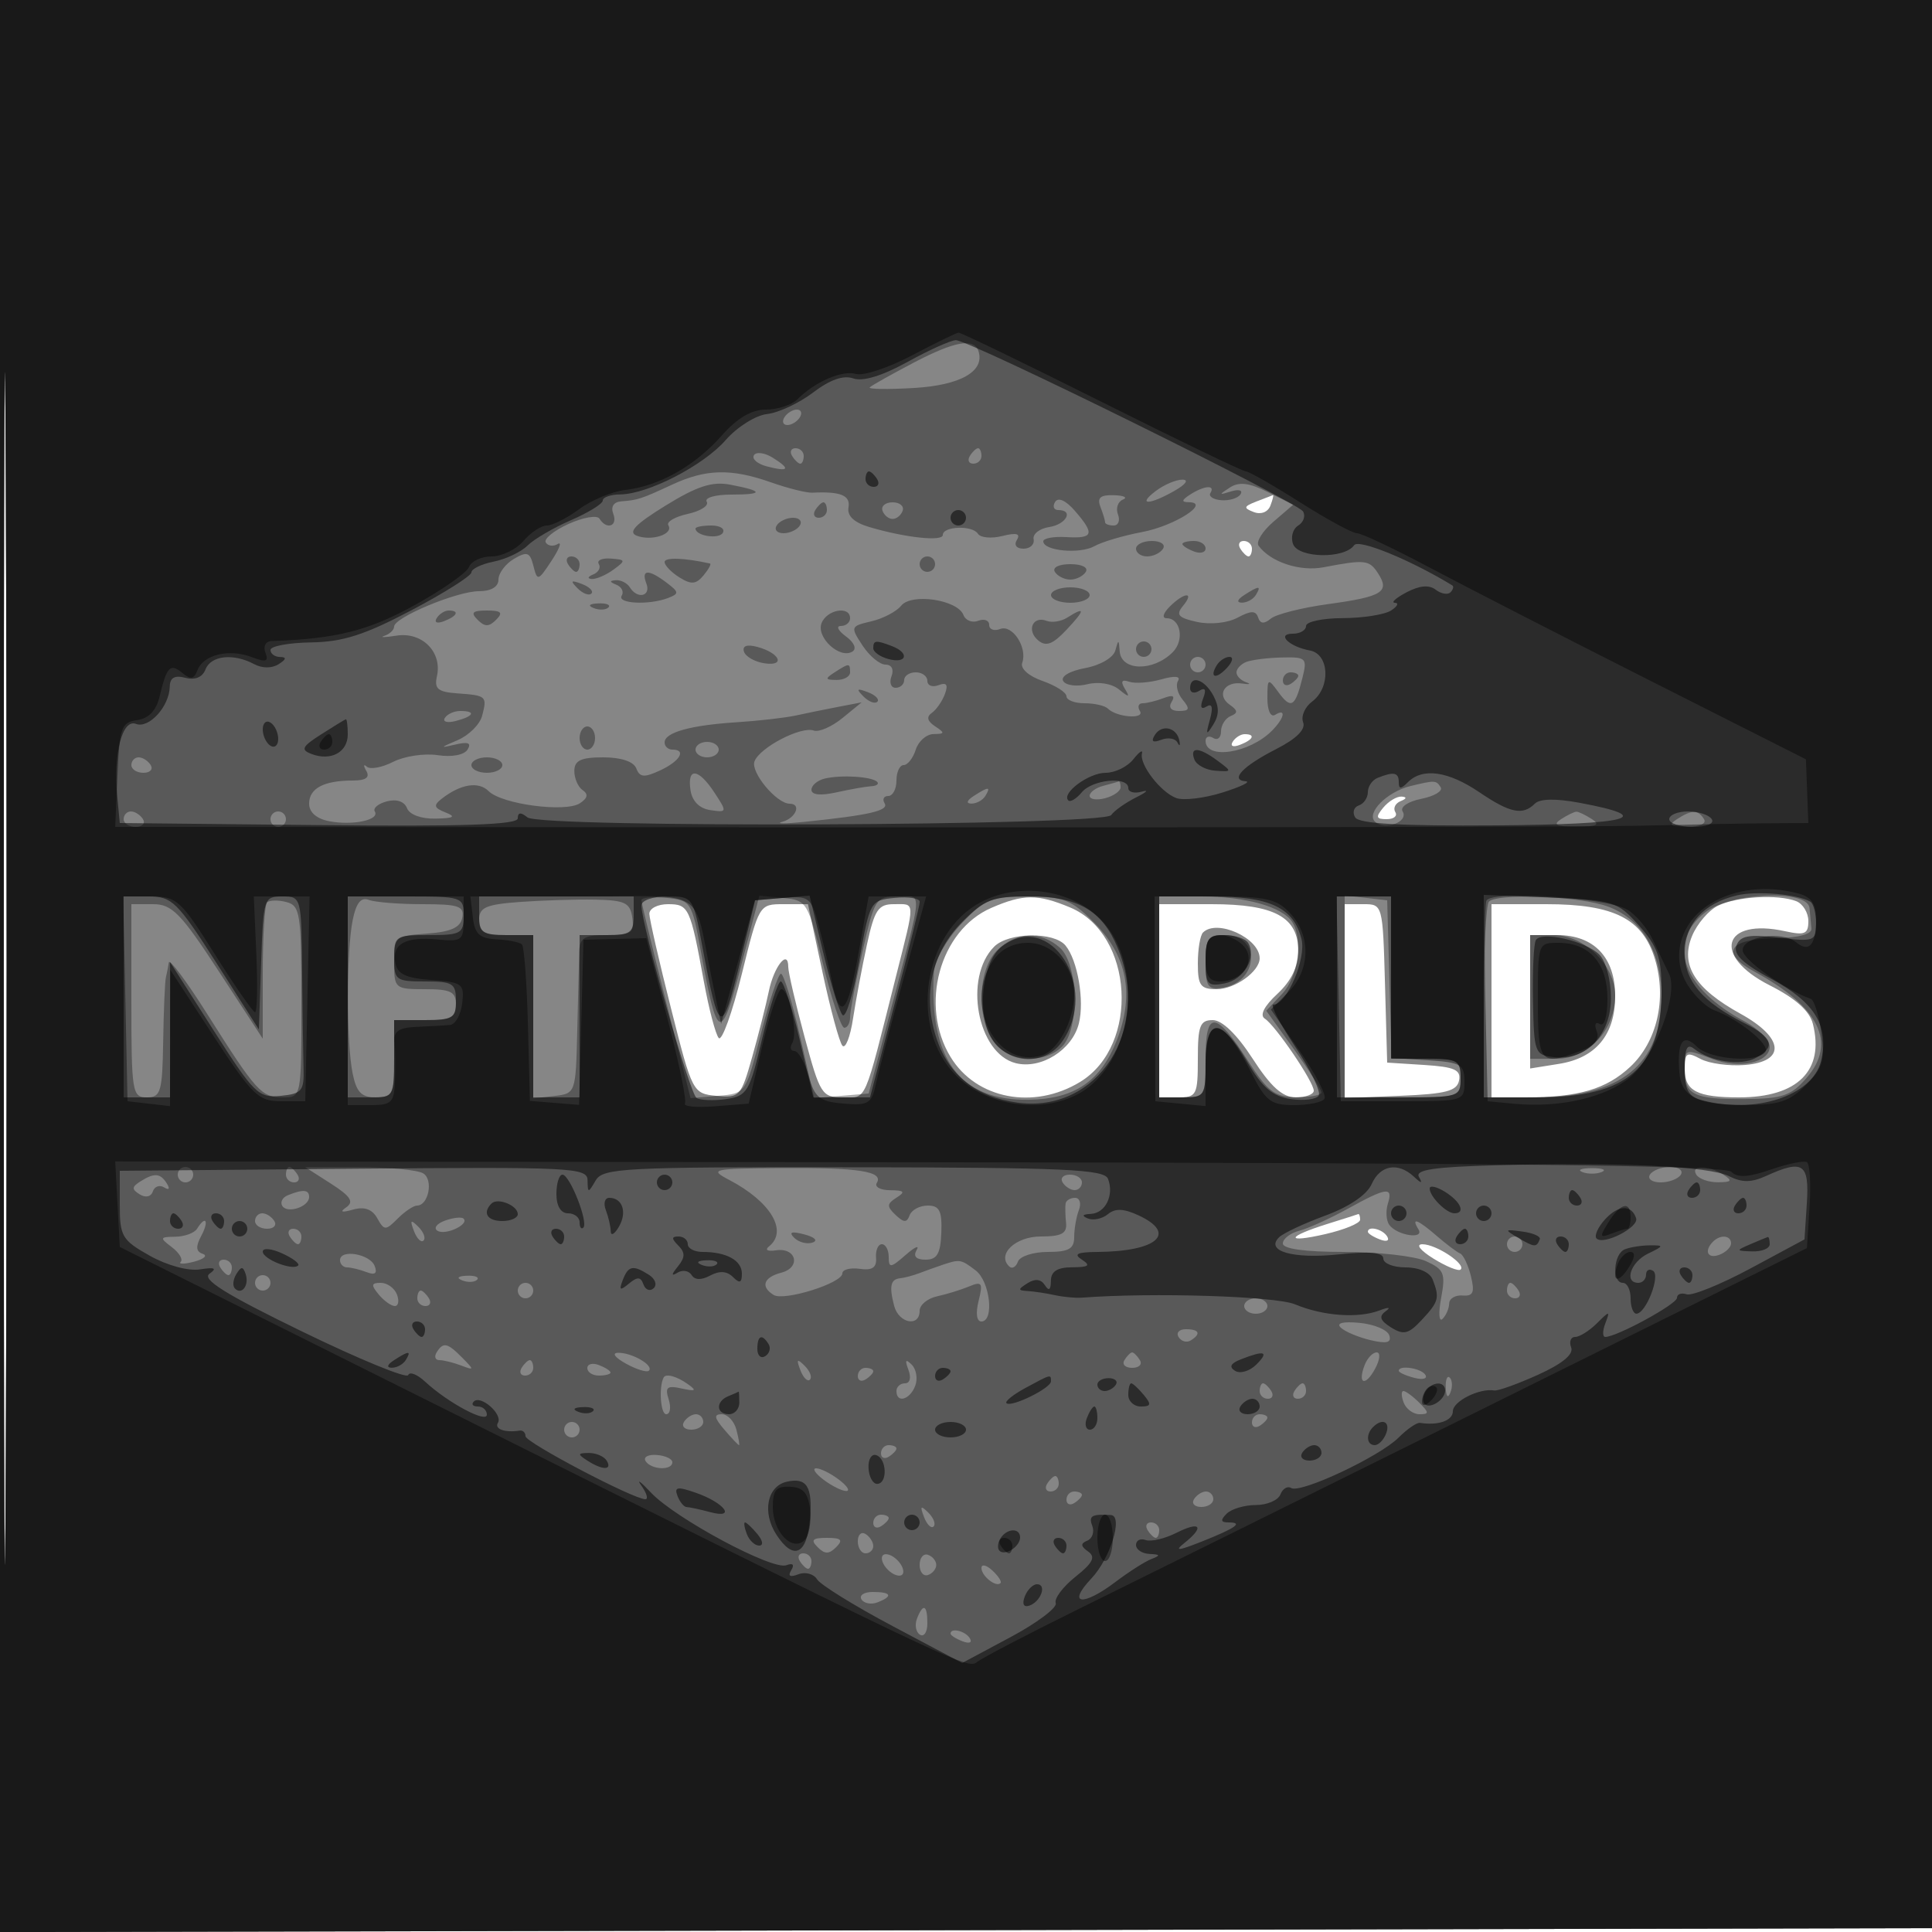 <svg xmlns="http://www.w3.org/2000/svg" width="250" height="250" version="1.1" fill="#000000"><path fill-opacity=".475" d="M 0 125.004 L 0 250.008 125.250 249.754 L 250.500 249.500 250.754 124.750 L 251.008 0 125.504 0 L 0 0 0 125.004 M 0.485 125.500 C 0.485 194.250, 0.604 222.228, 0.750 187.672 C 0.896 153.117, 0.896 96.867, 0.750 62.672 C 0.604 28.478, 0.485 56.750, 0.485 125.500 M 162.573 64.895 C 160.920 65.543, 160.873 65.737, 162.240 66.262 C 163.164 66.617, 164.066 66.270, 164.386 65.437 C 164.689 64.647, 164.839 64.032, 164.719 64.070 C 164.598 64.109, 163.633 64.480, 162.573 64.895 M 160.500 71 C 160.840 71.550, 161.316 72, 161.559 72 C 161.802 72, 162 71.550, 162 71 C 162 70.450, 161.523 70, 160.941 70 C 160.359 70, 160.160 70.450, 160.500 71 M 159.507 95.989 C 159.157 96.555, 159.558 96.723, 160.448 96.382 C 162.180 95.717, 162.497 95, 161.059 95 C 160.541 95, 159.843 95.445, 159.507 95.989 M 179 104.500 C 177.977 105.732, 178.055 106, 179.437 106 C 180.361 106, 180.864 105.588, 180.553 105.085 C 180.242 104.582, 180.553 103.943, 181.244 103.664 C 182.026 103.349, 182.075 103.128, 181.372 103.079 C 180.752 103.036, 179.685 103.675, 179 104.500 M 128.270 117.483 C 121.587 120.388, 118.936 130.102, 123.004 136.775 C 126.329 142.228, 133.770 143.657, 139.775 139.996 C 147.530 135.268, 146.694 120.859, 138.466 117.421 C 134.279 115.672, 132.409 115.683, 128.270 117.483 M 222.321 117.189 C 221.123 117.768, 219.607 119.535, 218.952 121.115 C 217.400 124.863, 219.296 127.910, 225.209 131.172 C 230.866 134.293, 231.136 137.364, 225.792 137.808 C 223.753 137.977, 221.166 137.624, 220.042 137.023 C 218.247 136.062, 218 136.223, 218 138.358 C 218 141.162, 219.619 142, 225.035 142 C 232.606 142, 236.102 138.527, 234.591 132.508 C 234.166 130.815, 232.370 129.208, 228.983 127.491 C 221.458 123.678, 222.905 118.722, 231.022 120.505 C 233.541 121.058, 234 120.855, 234 119.186 C 234 118.102, 233.288 116.941, 232.418 116.607 C 230.043 115.696, 224.783 115.999, 222.321 117.189 M 84.026 118.250 C 84.040 118.938, 85.303 124.450, 86.833 130.500 C 89.584 141.381, 89.647 141.503, 92.719 141.807 C 95.687 142.100, 95.892 141.877, 97.322 136.807 C 98.146 133.888, 99.120 130.043, 99.487 128.261 C 100.148 125.051, 102 122.738, 102 125.123 C 102 125.805, 102.949 129.882, 104.110 134.182 C 106.116 141.619, 106.358 142, 109.071 142 C 112.203 142, 111.718 143.106, 115.943 126.333 C 118.461 116.337, 118.481 117, 115.659 117 C 113.647 117, 113.158 117.737, 112.178 122.250 C 111.550 125.138, 110.742 129.441, 110.381 131.812 C 110.020 134.184, 109.401 135.759, 109.006 135.312 C 108.611 134.866, 107.447 130.563, 106.419 125.750 L 104.549 117 101.387 117 C 98.233 117, 98.217 117.028, 95.983 126.071 C 94.750 131.059, 93.410 134.772, 93.006 134.321 C 92.601 133.869, 91.734 130.575, 91.078 127 C 89.319 117.408, 89.129 117, 86.433 117 C 85.095 117, 84.012 117.563, 84.026 118.250 M 150 129.500 L 150 142 152.500 142 C 154.833 142, 155 141.667, 155 137 C 155 132.728, 155.281 132, 156.929 132 C 158.144 132, 160.055 133.848, 162.097 137 C 164.458 140.644, 165.969 142, 167.668 142 C 168.951 142, 170 141.613, 170 141.140 C 170 139.992, 165.035 132.683, 163.662 131.810 C 162.976 131.374, 163.574 130.198, 165.289 128.608 C 167.073 126.955, 168 125.073, 168 123.104 C 168 118.671, 164.928 117, 156.777 117 L 150 117 150 129.500 M 174 129.544 L 174 142.088 181.239 141.794 C 187.102 141.556, 188.540 141.178, 188.802 139.807 C 189.063 138.439, 188.204 138.056, 184.312 137.807 L 179.500 137.500 179.215 127.250 C 178.933 117.099, 178.906 117, 176.465 117 L 174 117 174 129.544 M 193 129.500 L 193 142 197.375 142 C 204.244 142, 207.841 140.951, 210.958 138.039 C 214.423 134.803, 215.697 129.269, 214.159 124.137 C 212.587 118.890, 208.863 117, 200.096 117 L 193 117 193 129.500 M 155.667 120.667 C 155.300 121.033, 155 122.833, 155 124.667 C 155 127.529, 155.343 128, 157.429 128 C 159.803 128, 163 125.705, 163 124 C 163 121.382, 157.466 118.867, 155.667 120.667 M 128.653 122.490 C 124.645 126.497, 126.462 136.325, 131.441 137.575 C 134.712 138.396, 138.745 135.863, 139.602 132.451 C 140.348 129.477, 139.453 124.251, 137.872 122.345 C 136.375 120.541, 130.510 120.633, 128.653 122.490 M 198 129.631 L 198 138.262 201.750 137.661 C 206.510 136.899, 209 133.887, 209 128.889 C 209 123.882, 206.260 121, 201.500 121 L 198 121 198 129.631 M 171.832 158.355 C 166.449 160.035, 166.212 160.903, 171.464 159.701 C 173.959 159.130, 176 158.289, 176 157.832 C 176 157.374, 175.887 157.047, 175.750 157.105 C 175.613 157.163, 173.849 157.725, 171.832 158.355 M 177 159.393 C 177 159.609, 177.698 160.054, 178.552 160.382 C 179.442 160.723, 179.843 160.555, 179.493 159.989 C 178.906 159.038, 177 158.583, 177 159.393 M 185.500 162.869 C 187.150 163.891, 188.724 164.527, 188.998 164.282 C 189.757 163.604, 185.830 160.999, 184.059 161.005 C 183.160 161.008, 183.769 161.797, 185.500 162.869" stroke="none" fill="#000000" fill-rule="evenodd"/><path fill-opacity=".335" d="M 0 125.004 L 0 250.008 125.250 249.754 L 250.500 249.500 250.754 124.750 L 251.008 0 125.504 0 L 0 0 0 125.004 M 0.485 125.500 C 0.485 194.250, 0.604 222.228, 0.750 187.672 C 0.896 153.117, 0.896 96.867, 0.750 62.672 C 0.604 28.478, 0.485 56.750, 0.485 125.500 M 118.242 46.925 C 115.350 48.442, 112.785 49.881, 112.543 50.124 C 112.300 50.366, 114.867 50.404, 118.246 50.206 C 124.242 49.857, 127.405 48.082, 126.633 45.500 C 126.094 43.697, 123.583 44.123, 118.242 46.925 M 101.500 54 C 101.160 54.550, 101.332 55, 101.882 55 C 102.432 55, 103.160 54.550, 103.500 54 C 103.840 53.450, 103.668 53, 103.118 53 C 102.568 53, 101.840 53.450, 101.500 54 M 97.558 58.907 C 97.263 59.383, 98.010 60.031, 99.218 60.347 C 102.089 61.098, 102.363 60.708, 100.001 59.233 C 98.951 58.577, 97.852 58.431, 97.558 58.907 M 102.500 59 C 102.840 59.550, 103.316 60, 103.559 60 C 103.802 60, 104 59.550, 104 59 C 104 58.450, 103.523 58, 102.941 58 C 102.359 58, 102.160 58.450, 102.500 59 M 125.500 59 C 125.160 59.550, 125.359 60, 125.941 60 C 126.523 60, 127 59.550, 127 59 C 127 58.450, 126.802 58, 126.559 58 C 126.316 58, 125.840 58.450, 125.500 59 M 87 62.700 C 82.955 64.575, 82.555 64.707, 80.393 64.875 C 79.397 64.952, 79.005 65.570, 79.362 66.500 C 79.974 68.096, 78.492 68.606, 77.572 67.116 C 77.271 66.630, 75.469 66.938, 73.567 67.800 C 71.665 68.662, 70.341 69.742, 70.624 70.200 C 70.907 70.658, 71.604 70.745, 72.173 70.393 C 72.742 70.041, 72.385 71.009, 71.379 72.544 C 69.643 75.193, 69.525 75.228, 69.026 73.239 C 68.576 71.446, 68.212 71.314, 66.500 72.322 C 65.400 72.970, 64.500 74.175, 64.500 75 C 64.500 75.936, 63.553 76.500, 61.981 76.500 C 59.136 76.500, 51 79.893, 51 81.079 C 51 81.505, 50.438 82.042, 49.750 82.272 C 49.063 82.502, 49.769 82.492, 51.320 82.250 C 54.620 81.735, 57.241 84.372, 56.540 87.500 C 56.173 89.134, 56.656 89.540, 59.183 89.721 C 62.954 89.990, 63.054 90.079, 62.387 92.626 C 62.094 93.748, 60.650 95.174, 59.177 95.795 C 56.935 96.741, 56.886 96.832, 58.875 96.355 C 60.569 95.949, 61.037 96.131, 60.507 96.989 C 60.069 97.697, 58.474 97.997, 56.632 97.718 C 54.909 97.457, 52.320 97.846, 50.877 98.582 C 49.434 99.318, 47.899 99.601, 47.466 99.210 C 47.034 98.820, 47.003 99.063, 47.399 99.750 C 47.892 100.607, 47.340 101, 45.641 101 C 41.912 101, 40 102.014, 40 103.990 C 40 105.109, 40.962 105.951, 42.600 106.264 C 45.670 106.851, 49.179 106.099, 48.500 105 C 48.237 104.575, 48.945 103.986, 50.072 103.691 C 51.322 103.364, 52.335 103.710, 52.668 104.578 C 52.989 105.414, 54.509 105.971, 56.357 105.930 C 58.731 105.877, 59.048 105.682, 57.653 105.133 C 56.152 104.542, 56.058 104.210, 57.153 103.358 C 59.614 101.444, 61.927 101.070, 63.231 102.374 C 64.922 104.065, 73.135 105.163, 75.022 103.950 C 76.041 103.295, 76.159 102.767, 75.401 102.250 C 74.797 101.838, 74.309 100.713, 74.318 99.750 C 74.330 98.399, 75.183 98, 78.060 98 C 80.372 98, 81.995 98.544, 82.336 99.433 C 82.784 100.600, 83.359 100.646, 85.435 99.683 C 87.995 98.495, 88.867 97, 87 97 C 86.450 97, 86 96.580, 86 96.067 C 86 94.772, 89.352 93.839, 95.383 93.455 C 98.197 93.275, 101.625 92.882, 103 92.581 C 104.375 92.280, 106.850 91.775, 108.500 91.459 L 111.500 90.885 109 92.925 C 107.625 94.047, 105.961 94.770, 105.301 94.533 C 103.659 93.943, 98.324 96.714, 97.632 98.517 C 97.094 99.919, 100.486 104, 102.189 104 C 103.737 104, 102.991 105.856, 101.250 106.335 C 100.287 106.600, 101.525 106.610, 104 106.356 C 112.492 105.487, 115.055 104.898, 114.469 103.949 C 114.146 103.427, 114.359 103, 114.941 103 C 115.523 103, 116 102.100, 116 101 C 116 99.900, 116.420 99, 116.933 99 C 117.446 99, 118.151 98.100, 118.500 97 C 118.849 95.900, 119.892 94.993, 120.817 94.985 C 122.271 94.971, 122.296 94.835, 121 93.985 C 119.991 93.322, 119.851 92.755, 120.573 92.250 C 121.163 91.838, 121.928 90.735, 122.272 89.801 C 122.719 88.589, 122.483 88.261, 121.449 88.658 C 120.652 88.964, 120 88.716, 120 88.107 C 120 87.498, 119.325 87, 118.500 87 C 117.675 87, 117 87.450, 117 88 C 117 88.550, 116.502 89, 115.893 89 C 115.284 89, 115.045 88.325, 115.362 87.500 C 115.699 86.622, 115.376 86, 114.584 86 C 113.839 86, 112.499 84.885, 111.606 83.521 C 110.025 81.109, 110.055 81.026, 112.741 80.401 C 114.258 80.049, 116 79.138, 116.612 78.377 C 117.951 76.713, 123.910 77.601, 124.669 79.579 C 124.942 80.291, 125.803 80.629, 126.583 80.330 C 127.362 80.031, 128 80.270, 128 80.862 C 128 81.453, 128.640 81.691, 129.423 81.391 C 131.014 80.781, 132.980 83.800, 132.275 85.771 C 132.010 86.509, 133.114 87.492, 134.910 88.118 C 136.609 88.711, 138 89.602, 138 90.098 C 138 90.594, 139.050 91, 140.333 91 C 141.617 91, 142.978 91.312, 143.359 91.692 C 144.494 92.828, 148.182 93.104, 147.502 92.003 C 147.161 91.451, 147.322 91, 147.859 91 C 148.397 91, 149.622 90.699, 150.582 90.330 C 151.773 89.873, 152.098 90.032, 151.605 90.830 C 151.162 91.546, 151.534 92, 152.563 92 C 153.922 92, 154.013 91.721, 153.036 90.544 C 152.372 89.743, 152.100 88.647, 152.433 88.108 C 152.815 87.491, 152.015 87.418, 150.269 87.910 C 148.746 88.340, 146.875 88.478, 146.111 88.216 C 145.149 87.887, 144.977 88.165, 145.553 89.120 C 146.242 90.265, 146.112 90.280, 144.788 89.207 C 143.860 88.456, 142.150 88.175, 140.705 88.538 C 139.337 88.881, 137.932 88.698, 137.581 88.132 C 137.212 87.535, 138.406 86.827, 140.418 86.449 C 142.407 86.076, 144.080 85.093, 144.330 84.149 C 144.714 82.702, 144.782 82.715, 144.884 84.250 C 145.056 86.843, 149.212 86.931, 151.747 84.396 C 153.295 82.848, 152.785 80, 150.960 80 C 150.333 80, 150.504 79.353, 151.357 78.500 C 153.257 76.600, 154.637 76.528, 153.075 78.410 C 152.123 79.557, 152.462 79.943, 154.894 80.477 C 156.612 80.854, 158.844 80.619, 160.144 79.923 C 161.878 78.995, 162.496 78.989, 162.799 79.898 C 163.076 80.728, 163.569 80.773, 164.441 80.049 C 165.126 79.480, 168.458 78.636, 171.845 78.173 C 178.864 77.213, 179.876 76.593, 178.326 74.202 C 177.182 72.436, 176.659 72.377, 171.257 73.407 C 168.197 73.991, 164.388 72.723, 162.855 70.611 C 162.501 70.123, 163.364 68.731, 164.773 67.519 L 167.336 65.314 164.049 63.674 C 161.624 62.465, 160.333 62.312, 159.131 63.093 C 157.689 64.028, 157.709 64.086, 159.302 63.587 C 160.293 63.277, 160.847 63.439, 160.532 63.948 C 160.218 64.457, 159.101 64.808, 158.050 64.729 C 156.999 64.650, 156.359 64.228, 156.628 63.792 C 157.300 62.706, 155.822 62.823, 154 64 C 152.892 64.716, 152.845 64.973, 153.821 64.985 C 156.748 65.019, 151.977 68.065, 147.764 68.852 C 145.378 69.298, 142.612 70.118, 141.618 70.674 C 139.721 71.736, 135 71.286, 135 70.044 C 135 69.647, 136.350 69.402, 138 69.500 C 141.503 69.708, 141.695 69.108, 139.090 66.103 C 137.919 64.754, 136.928 64.307, 136.531 64.950 C 136.174 65.528, 136.359 66, 136.941 66 C 138.984 66, 137.976 67.865, 135.750 68.204 C 134.512 68.393, 133.613 69.099, 133.750 69.774 C 133.888 70.448, 133.298 71, 132.441 71 C 131.524 71, 131.174 70.528, 131.590 69.854 C 132.087 69.051, 131.525 68.902, 129.710 69.358 C 128.287 69.715, 126.861 69.584, 126.542 69.067 C 125.849 67.947, 122 68.079, 122 69.222 C 122 70.102, 117.165 69.583, 112.500 68.203 C 110.507 67.613, 109.599 66.759, 109.794 65.658 C 110.070 64.101, 108.775 63.573, 105.122 63.753 C 104.363 63.790, 101.944 63.186, 99.746 62.410 C 94.626 60.604, 91.363 60.678, 87 62.700 M 86.123 65.424 C 82.196 67.846, 81.218 68.870, 82.399 69.323 C 84.326 70.062, 87.191 69.118, 86.486 67.977 C 86.209 67.529, 87.340 66.865, 89 66.500 C 90.660 66.135, 91.762 65.424, 91.450 64.919 C 91.137 64.413, 92.559 64, 94.608 64 C 98.882 64, 98.834 63.540, 94.474 62.713 C 92.157 62.274, 90.201 62.909, 86.123 65.424 M 149.559 63.532 C 147.089 65.400, 148.713 65.379, 152 63.500 C 153.450 62.671, 153.870 62.069, 153 62.067 C 152.175 62.065, 150.626 62.724, 149.559 63.532 M 142.393 65.582 C 142.727 66.452, 143 67.352, 143 67.582 C 143 67.812, 143.498 68, 144.107 68 C 144.716 68, 144.966 67.354, 144.663 66.565 C 144.360 65.775, 144.650 64.911, 145.306 64.644 C 145.963 64.376, 145.439 64.122, 144.143 64.079 C 142.389 64.020, 141.941 64.405, 142.393 65.582 M 105.500 66 C 105.160 66.550, 105.359 67, 105.941 67 C 106.523 67, 107 66.550, 107 66 C 107 65.450, 106.802 65, 106.559 65 C 106.316 65, 105.840 65.450, 105.500 66 M 114.192 66.075 C 114.389 66.666, 114.977 67.150, 115.500 67.150 C 116.023 67.150, 116.611 66.666, 116.808 66.075 C 117.005 65.484, 116.417 65, 115.500 65 C 114.583 65, 113.995 65.484, 114.192 66.075 M 100.500 68 C 100.160 68.550, 100.557 69, 101.382 69 C 102.207 69, 103.160 68.550, 103.500 68 C 103.840 67.450, 103.443 67, 102.618 67 C 101.793 67, 100.840 67.450, 100.500 68 M 90 68.393 C 90 69.342, 92.993 69.820, 93.527 68.956 C 93.852 68.430, 93.191 68, 92.059 68 C 90.927 68, 90 68.177, 90 68.393 M 147 71 C 147 71.550, 147.648 72, 148.441 72 C 149.234 72, 150.160 71.550, 150.500 71 C 150.840 70.450, 150.191 70, 149.059 70 C 147.927 70, 147 70.450, 147 71 M 153 70.393 C 153 70.609, 153.675 71.045, 154.500 71.362 C 155.325 71.678, 156 71.501, 156 70.969 C 156 70.436, 155.325 70, 154.500 70 C 153.675 70, 153 70.177, 153 70.393 M 73.500 73 C 73.840 73.550, 74.316 74, 74.559 74 C 74.802 74, 75 73.550, 75 73 C 75 72.450, 74.523 72, 73.941 72 C 73.359 72, 73.160 72.450, 73.500 73 M 77.485 72.975 C 77.775 73.445, 77.447 74.057, 76.756 74.336 C 76.065 74.614, 75.976 74.878, 76.559 74.921 C 77.141 74.964, 78.407 74.423, 79.372 73.718 C 81.008 72.521, 80.986 72.425, 79.041 72.278 C 77.895 72.192, 77.194 72.505, 77.485 72.975 M 86 72.725 C 86 73.162, 86.862 74.057, 87.915 74.715 C 89.447 75.672, 90.071 75.620, 91.037 74.455 C 91.701 73.655, 92.077 72.963, 91.872 72.918 C 88.516 72.177, 86 72.094, 86 72.725 M 119 73 C 119 73.550, 119.450 74, 120 74 C 120.550 74, 121 73.550, 121 73 C 121 72.450, 120.550 72, 120 72 C 119.450 72, 119 72.450, 119 73 M 136.500 74 C 136.840 74.550, 137.740 75, 138.500 75 C 139.260 75, 140.160 74.550, 140.500 74 C 140.852 73.431, 139.991 73, 138.500 73 C 137.009 73, 136.148 73.431, 136.500 74 M 83.638 75.500 C 84.276 77.162, 82.478 77.583, 81.500 76 C 81.160 75.450, 80.346 75.036, 79.691 75.079 C 78.839 75.135, 78.857 75.302, 79.756 75.664 C 80.447 75.943, 80.758 76.582, 80.447 77.085 C 79.809 78.118, 83.990 78.325, 86.448 77.382 C 87.895 76.826, 87.878 76.626, 86.279 75.414 C 83.922 73.625, 82.931 73.658, 83.638 75.500 M 74.733 76.124 C 75.412 76.808, 76.219 77.115, 76.526 76.807 C 76.834 76.499, 76.279 75.940, 75.293 75.564 C 73.868 75.022, 73.753 75.136, 74.733 76.124 M 136 77 C 136 77.550, 137.125 78, 138.500 78 C 139.875 78, 141 77.550, 141 77 C 141 76.450, 139.875 76, 138.500 76 C 137.125 76, 136 76.450, 136 77 M 161 77 C 160.099 77.582, 159.975 77.975, 160.691 77.985 C 161.346 77.993, 162.160 77.550, 162.500 77 C 163.267 75.758, 162.921 75.758, 161 77 M 76.813 78.683 C 77.534 78.972, 78.397 78.936, 78.729 78.604 C 79.061 78.272, 78.471 78.036, 77.417 78.079 C 76.252 78.127, 76.015 78.364, 76.813 78.683 M 56.507 79.989 C 56.157 80.555, 56.558 80.723, 57.448 80.382 C 59.180 79.717, 59.497 79, 58.059 79 C 57.541 79, 56.843 79.445, 56.507 79.989 M 61.800 80.200 C 62.733 81.133, 63.267 81.133, 64.200 80.200 C 65.133 79.267, 64.867 79, 63 79 C 61.133 79, 60.867 79.267, 61.800 80.200 M 106.306 80.645 C 105.598 82.490, 108.675 85.319, 110.299 84.315 C 110.885 83.953, 110.536 83.134, 109.460 82.347 C 108.447 81.606, 108.154 81, 108.809 81 C 109.464 81, 110 80.550, 110 80 C 110 78.348, 106.986 78.874, 106.306 80.645 M 138.091 79.923 C 137.316 80.413, 136.124 80.601, 135.442 80.339 C 133.633 79.645, 132.796 81.585, 134.348 82.874 C 135.356 83.711, 136.236 83.378, 138.012 81.488 C 140.451 78.891, 140.475 78.413, 138.091 79.923 M 96.271 84.329 C 96.483 84.973, 97.684 85.650, 98.939 85.834 C 101.706 86.239, 100.891 84.466, 97.958 83.699 C 96.638 83.354, 96.026 83.582, 96.271 84.329 M 147 84 C 147 84.550, 147.450 85, 148 85 C 148.550 85, 149 84.550, 149 84 C 149 83.450, 148.550 83, 148 83 C 147.450 83, 147 83.450, 147 84 M 154 86 C 154 86.550, 154.450 87, 155 87 C 155.550 87, 156 86.550, 156 86 C 156 85.450, 155.550 85, 155 85 C 154.450 85, 154 85.450, 154 86 M 161.250 85.662 C 160.563 85.940, 160 86.546, 160 87.010 C 160 87.474, 160.563 88.047, 161.250 88.283 C 161.938 88.520, 161.713 88.595, 160.751 88.450 C 158.461 88.106, 157.360 89.955, 159.122 91.188 C 160.188 91.934, 160.217 92.267, 159.250 92.659 C 158.563 92.938, 158 93.831, 158 94.642 C 158 95.454, 157.550 95.840, 157 95.500 C 156.450 95.160, 156 95.321, 156 95.858 C 156 98.346, 161.646 97.497, 164.575 94.568 C 166.209 92.933, 166.487 91.581, 165 92.500 C 164.426 92.855, 164 91.947, 164 90.368 C 164 87.749, 164.068 87.710, 165.418 89.557 C 167.066 91.811, 167.583 91.511, 168.527 87.748 C 169.179 85.150, 169.034 85.004, 165.858 85.079 C 164.011 85.122, 161.938 85.385, 161.250 85.662 M 108 87 C 106.718 87.828, 106.754 87.972, 108.250 87.985 C 109.213 87.993, 110 87.550, 110 87 C 110 85.780, 109.887 85.780, 108 87 M 166 88.059 C 166 88.641, 166.450 88.840, 167 88.500 C 167.550 88.160, 168 87.684, 168 87.441 C 168 87.198, 167.550 87, 167 87 C 166.450 87, 166 87.477, 166 88.059 M 111.733 90.124 C 112.412 90.808, 113.219 91.115, 113.526 90.807 C 113.834 90.499, 113.279 89.940, 112.293 89.564 C 110.868 89.022, 110.753 89.136, 111.733 90.124 M 57.558 92.907 C 57.249 93.405, 57.898 93.578, 58.999 93.290 C 61.334 92.679, 61.629 92, 59.559 92 C 58.766 92, 57.866 92.408, 57.558 92.907 M 75 95.500 C 75 96.325, 75.450 97, 76 97 C 76.550 97, 77 96.325, 77 95.500 C 77 94.675, 76.550 94, 76 94 C 75.450 94, 75 94.675, 75 95.500 M 90 97 C 90 97.550, 90.675 98, 91.500 98 C 92.325 98, 93 97.550, 93 97 C 93 96.450, 92.325 96, 91.500 96 C 90.675 96, 90 96.450, 90 97 M 17 99 C 17 99.550, 17.702 100, 18.559 100 C 19.416 100, 19.840 99.550, 19.500 99 C 19.160 98.450, 18.459 98, 17.941 98 C 17.423 98, 17 98.450, 17 99 M 61 99 C 61 99.550, 61.900 100, 63 100 C 64.100 100, 65 99.550, 65 99 C 65 98.450, 64.100 98, 63 98 C 61.900 98, 61 98.450, 61 99 M 89.351 102.250 C 89.566 103.676, 90.506 104.621, 91.920 104.829 C 94.095 105.151, 94.108 105.095, 92.460 102.579 C 90.377 99.401, 88.899 99.244, 89.351 102.250 M 106.750 100.738 C 105.787 100.963, 105 101.620, 105 102.198 C 105 102.866, 106.186 102.987, 108.250 102.528 C 110.037 102.131, 112.063 101.774, 112.750 101.736 C 113.438 101.698, 113.776 101.442, 113.502 101.168 C 112.822 100.489, 108.890 100.238, 106.750 100.738 M 142.750 101.689 C 141.787 101.941, 141 102.522, 141 102.980 C 141 103.438, 141.900 103.577, 143 103.290 C 144.100 103.002, 145 102.369, 145 101.883 C 145 101.398, 144.887 101.052, 144.750 101.116 C 144.613 101.180, 143.713 101.438, 142.750 101.689 M 182.500 101.719 C 179.504 102.449, 176.776 105.176, 177.909 106.309 C 179.129 107.529, 182.337 106.354, 181.497 104.995 C 181.144 104.425, 182.209 103.708, 183.917 103.367 C 185.595 103.031, 186.723 102.361, 186.425 101.878 C 185.852 100.952, 185.677 100.945, 182.500 101.719 M 126 103 C 125.099 103.582, 124.975 103.975, 125.691 103.985 C 126.346 103.993, 127.160 103.550, 127.500 103 C 128.267 101.758, 127.921 101.758, 126 103 M 16 106 C 16 106.550, 16.702 107, 17.559 107 C 18.416 107, 18.840 106.550, 18.500 106 C 18.160 105.450, 17.459 105, 16.941 105 C 16.423 105, 16 105.450, 16 106 M 35 106 C 35 106.550, 35.450 107, 36 107 C 36.550 107, 37 106.550, 37 106 C 37 105.450, 36.550 105, 36 105 C 35.450 105, 35 105.450, 35 106 M 202 106 C 200.875 106.727, 201.375 106.969, 204 106.969 C 206.625 106.969, 207.125 106.727, 206 106 C 205.175 105.467, 204.275 105.031, 204 105.031 C 203.725 105.031, 202.825 105.467, 202 106 M 217 106 C 215.835 106.753, 216.128 106.973, 218.309 106.985 C 219.930 106.994, 220.857 106.577, 220.500 106 C 219.733 104.758, 218.921 104.758, 217 106 M 34.558 116.775 C 34.251 117.082, 34 121.174, 34 125.868 L 34 134.402 28.318 125.701 C 23.399 118.169, 22.257 117, 19.818 117 L 17 117 17 129.500 C 17 141.333, 17.107 142, 19 142 C 20.805 142, 21.011 141.295, 21.115 134.750 C 21.179 130.762, 21.335 127.050, 21.463 126.500 C 21.591 125.950, 21.764 125.068, 21.848 124.541 C 21.931 124.013, 24.177 127.029, 26.837 131.243 C 33.193 141.307, 33.823 142, 36.622 142 C 38.998 142, 39 141.989, 39 129.617 C 39 118.197, 38.849 117.194, 37.058 116.725 C 35.990 116.446, 34.865 116.469, 34.558 116.775 M 45.636 119.070 C 44.821 123.145, 44.815 134.823, 45.625 138.875 C 46.114 141.322, 46.765 142, 48.625 142 C 50.808 142, 51 141.596, 51 137 L 51 132 55 132 C 58.333 132, 59 131.667, 59 130 C 59 128.333, 58.333 128, 55 128 C 51.108 128, 51 127.907, 51 124.557 C 51 121.224, 51.134 121.105, 55.241 120.807 C 58.335 120.583, 59.573 120.027, 59.815 118.750 C 60.098 117.255, 59.345 117, 54.655 117 C 51.635 117, 48.513 116.750, 47.718 116.445 C 46.706 116.057, 46.081 116.846, 45.636 119.070 M 67.250 116.715 C 62.847 117.042, 62 117.419, 62 119.052 C 62 120.612, 62.698 121, 65.500 121 L 69 121 69 131.566 L 69 142.133 71.750 141.816 C 74.476 141.503, 74.502 141.429, 74.694 133.500 C 74.801 129.100, 74.913 124.487, 74.944 123.250 C 74.991 121.347, 75.551 121, 78.570 121 C 81.699 121, 82.100 120.723, 81.820 118.750 C 81.544 116.813, 80.874 116.488, 77 116.413 C 74.525 116.365, 70.138 116.501, 67.250 116.715 M 83 116.475 C 83 116.806, 84.431 122.707, 86.179 129.588 L 89.358 142.099 92.929 141.800 C 96.496 141.500, 96.502 141.491, 98.468 133.750 C 99.551 129.488, 100.715 126, 101.055 126 C 101.395 126, 102.500 129.622, 103.511 134.050 L 105.350 142.100 108.879 141.800 L 112.408 141.500 115.046 131.500 C 119.553 114.423, 119.443 116, 116.128 116 C 113.336 116, 113.151 116.292, 111.609 123.123 C 110.724 127.040, 110 130.865, 110 131.623 C 110 132.380, 109.662 132.997, 109.250 132.994 C 108.838 132.991, 107.600 129.278, 106.500 124.744 C 104.560 116.745, 104.407 116.491, 101.383 116.197 L 98.266 115.893 95.905 124.945 C 93.274 135.028, 92.831 134.863, 90.670 123 C 89.519 116.686, 89.393 116.491, 86.243 116.187 C 84.459 116.014, 83 116.144, 83 116.475 M 124.368 119.571 C 122.469 121.585, 120.932 124.311, 120.844 125.821 C 120.192 137.051, 124.200 142.439, 133.106 142.305 C 139.087 142.215, 142.498 139.881, 144.568 134.462 C 146.813 128.583, 145.813 123.613, 141.521 119.321 C 138.606 116.406, 137.560 116, 132.968 116 C 128.264 116, 127.396 116.360, 124.368 119.571 M 150 129 L 150 142 153 142 C 155.940 142, 156 141.898, 156 136.917 C 156 130.670, 157.304 130.759, 161.500 137.292 C 164.053 141.268, 164.984 141.966, 167.750 141.982 C 169.537 141.992, 171 141.716, 171 141.369 C 171 141.023, 169.391 138.500, 167.425 135.763 L 163.851 130.788 165.925 128.579 C 167.988 126.383, 168.656 121.580, 167.214 119.313 C 165.962 117.343, 161.187 116, 155.435 116 L 150 116 150 129 M 174 128.934 L 174 142 181.500 142 C 188.833 142, 189 141.944, 189 139.500 C 189 137.207, 188.631 137, 184.535 137 L 180.070 137 179.785 126.750 L 179.500 116.500 176.750 116.184 L 174 115.867 174 128.934 M 192.667 116.667 C 192.300 117.033, 192 122.883, 192 129.667 L 192 142 198.599 142 C 209.728 142, 215.004 137.767, 214.996 128.846 C 214.991 122.828, 212.098 118.399, 207.302 117.067 C 203.065 115.890, 193.699 115.634, 192.667 116.667 M 220.635 118.073 C 215.586 122.044, 217.725 127.880, 225.813 132.203 C 227.566 133.140, 229 134.594, 229 135.434 C 229 137.489, 225.066 138.356, 221.646 137.055 C 217.959 135.654, 218 135.638, 218 138.441 C 218 141.694, 219.199 142.270, 225.848 142.211 C 230.689 142.167, 231.789 141.784, 233.806 139.439 C 237.694 134.919, 235.415 130.296, 227.054 125.749 C 222.577 123.314, 223.626 121.518, 229.588 121.414 C 232.669 121.359, 234.463 120.894, 234.400 120.164 C 234.345 119.524, 234.233 118.325, 234.150 117.500 C 233.905 115.050, 223.941 115.472, 220.635 118.073 M 129 123 C 126.557 125.443, 126.325 131.592, 128.557 134.777 C 130.405 137.417, 135.096 137.761, 137.429 135.429 C 139.707 133.150, 139.539 124.798, 137.171 122.655 C 134.712 120.430, 131.432 120.568, 129 123 M 156 124.570 C 156 127.654, 156.292 128.096, 158.148 127.820 C 162.879 127.116, 163.223 121, 158.531 121 C 156.296 121, 156 121.417, 156 124.570 M 198 129 L 198 137 201.427 137 C 205.550 137, 209 133.273, 209 128.820 C 209 124.918, 205.015 121, 201.045 121 L 198 121 198 129 M 23 152 C 23 152.550, 23.450 153, 24 153 C 24.550 153, 25 152.550, 25 152 C 25 151.450, 24.550 151, 24 151 C 23.450 151, 23 151.450, 23 152 M 37 152 C 37 152.550, 37.477 153, 38.059 153 C 38.641 153, 38.840 152.550, 38.500 152 C 38.160 151.450, 37.684 151, 37.441 151 C 37.198 151, 37 151.450, 37 152 M 42.824 153.162 C 45.353 154.781, 45.831 155.511, 44.824 156.211 C 43.917 156.841, 44.185 156.939, 45.676 156.522 C 47.154 156.108, 48.161 156.465, 48.817 157.637 C 49.721 159.252, 49.888 159.255, 51.462 157.681 C 52.387 156.756, 53.513 156, 53.964 156 C 55.445 156, 56.099 152.680, 54.784 151.845 C 54.078 151.397, 50.350 151.031, 46.500 151.032 L 39.500 151.034 42.824 153.162 M 94.354 152.677 C 99.736 155.497, 102.010 159.304, 99.500 161.292 C 98.936 161.738, 99.327 161.956, 100.396 161.792 C 103.048 161.384, 103.691 164.007, 101.105 164.683 C 98.800 165.286, 98.379 166.498, 100.107 167.566 C 101.458 168.401, 109 166.036, 109 164.777 C 109 164.281, 110.013 164.015, 111.250 164.187 C 112.883 164.414, 113.462 164.020, 113.361 162.750 C 113.285 161.787, 113.622 161, 114.111 161 C 114.600 161, 115 161.745, 115 162.655 C 115 164.118, 115.252 164.089, 117.172 162.405 C 118.366 161.357, 119.015 161.063, 118.613 161.750 C 118.135 162.568, 118.538 163, 119.779 163 C 121.255 163, 121.705 162.224, 121.808 159.500 C 121.913 156.691, 121.567 156, 120.053 156 C 119.015 156, 117.960 156.563, 117.708 157.250 C 117.345 158.240, 116.966 158.232, 115.883 157.208 C 114.730 156.118, 114.749 155.770, 116.008 154.974 C 117.195 154.224, 117.027 154.027, 115.191 154.015 C 113.921 154.007, 113.140 153.582, 113.456 153.072 C 114.380 151.577, 111.121 151.072, 101.037 151.149 C 92.124 151.217, 91.735 151.305, 94.354 152.677 M 204.750 151.662 C 205.438 151.940, 206.563 151.940, 207.250 151.662 C 207.938 151.385, 207.375 151.158, 206 151.158 C 204.625 151.158, 204.063 151.385, 204.750 151.662 M 213.500 152 C 213.160 152.550, 213.782 153, 214.882 153 C 215.982 153, 217.160 152.550, 217.500 152 C 217.840 151.450, 217.218 151, 216.118 151 C 215.018 151, 213.840 151.450, 213.500 152 M 219.500 152 C 219.840 152.550, 221.104 152.993, 222.309 152.985 C 224.090 152.972, 224.219 152.788, 223 152 C 221.030 150.727, 218.713 150.727, 219.500 152 M 18.143 152.890 C 17.040 153.589, 17.029 153.900, 18.084 154.552 C 18.846 155.023, 19.545 154.865, 19.776 154.171 C 19.993 153.520, 20.652 153.285, 21.240 153.648 C 21.872 154.039, 22.017 153.837, 21.595 153.155 C 20.751 151.788, 19.977 151.728, 18.143 152.890 M 137.500 153 C 137.840 153.550, 138.541 154, 139.059 154 C 139.577 154, 140 153.550, 140 153 C 140 152.450, 139.298 152, 138.441 152 C 137.584 152, 137.160 152.450, 137.500 153 M 37.244 154.664 C 36.553 154.943, 36.230 155.563, 36.526 156.042 C 37.174 157.090, 40 156.156, 40 154.893 C 40 153.930, 39.225 153.866, 37.244 154.664 M 174.375 156.425 C 172.107 157.677, 169.294 158.951, 168.125 159.257 C 166.956 159.563, 166 160.305, 166 160.906 C 166 161.606, 168.864 162, 173.953 162 C 178.327 162, 183.086 162.538, 184.528 163.195 C 186.864 164.259, 187.077 164.776, 186.486 167.945 C 186.120 169.900, 186.199 171.125, 186.661 170.667 C 187.122 170.208, 187.511 169.308, 187.524 168.667 C 187.537 168.025, 188.321 167.562, 189.265 167.637 C 190.633 167.747, 190.851 167.239, 190.336 165.137 C 189.981 163.687, 189.352 162.364, 188.938 162.197 C 188.524 162.031, 187.174 161.019, 185.939 159.947 C 183.442 157.782, 182.543 157.452, 183.541 159.067 C 184.380 160.424, 180.778 159.882, 179.773 158.500 C 179.373 157.950, 179.291 156.713, 179.590 155.750 C 180.285 153.516, 179.450 153.624, 174.375 156.425 M 137.885 155.750 C 137.822 156.162, 137.850 157.287, 137.948 158.250 C 138.086 159.613, 137.362 160, 134.670 160 C 131.382 160, 128.934 162.350, 130.613 163.893 C 130.977 164.227, 131.475 163.938, 131.720 163.250 C 131.966 162.563, 133.704 162, 135.583 162 C 138.285 162, 139 161.598, 139 160.082 C 139 159.027, 139.273 157.452, 139.607 156.582 C 139.941 155.712, 139.716 155, 139.107 155 C 138.498 155, 137.948 155.338, 137.885 155.750 M 33 158 C 33 158.550, 33.702 159, 34.559 159 C 35.416 159, 35.840 158.550, 35.500 158 C 35.160 157.450, 34.459 157, 33.941 157 C 33.423 157, 33 157.450, 33 158 M 57.566 157.953 C 56.503 158.339, 56.074 158.928, 56.614 159.262 C 57.646 159.899, 60.784 158.420, 59.971 157.680 C 59.712 157.444, 58.630 157.567, 57.566 157.953 M 25.500 159 C 25.160 159.550, 23.896 160.014, 22.691 160.032 C 20.666 160.061, 20.632 160.164, 22.234 161.381 C 23.188 162.105, 23.706 162.960, 23.386 163.281 C 23.065 163.602, 23.848 163.591, 25.125 163.257 C 26.403 162.923, 26.901 162.467, 26.232 162.244 C 25.352 161.951, 25.299 161.309, 26.043 159.919 C 27.090 157.964, 26.626 157.179, 25.500 159 M 53.564 159.293 C 53.940 160.279, 54.499 160.834, 54.807 160.526 C 55.115 160.219, 54.808 159.412, 54.124 158.733 C 53.136 157.753, 53.022 157.868, 53.564 159.293 M 37.500 160 C 37.840 160.550, 38.316 161, 38.559 161 C 38.802 161, 39 160.550, 39 160 C 39 159.450, 38.523 159, 37.941 159 C 37.359 159, 37.160 159.450, 37.500 160 M 102.768 160.168 C 103.350 160.750, 104.415 161.028, 105.137 160.788 C 105.886 160.538, 105.432 160.085, 104.080 159.731 C 102.417 159.296, 102.026 159.426, 102.768 160.168 M 195 161 C 195 161.550, 195.450 162, 196 162 C 196.550 162, 197 161.550, 197 161 C 197 160.450, 196.550 160, 196 160 C 195.450 160, 195 160.450, 195 161 M 221.667 160.667 C 220.452 161.881, 220.976 162.947, 222.500 162.362 C 223.325 162.045, 224 161.384, 224 160.893 C 224 159.845, 222.622 159.711, 221.667 160.667 M 44 163.062 C 44 163.578, 44.413 164, 44.918 164 C 45.423 164, 46.553 164.275, 47.430 164.611 C 48.524 165.031, 48.854 164.784, 48.485 163.822 C 47.884 162.255, 44 161.597, 44 163.062 M 28.500 164 C 28.840 164.550, 29.316 165, 29.559 165 C 29.802 165, 30 164.550, 30 164 C 30 163.450, 29.523 163, 28.941 163 C 28.359 163, 28.160 163.450, 28.500 164 M 122 163.658 C 121.175 163.933, 119.825 164.417, 119 164.733 C 118.175 165.048, 117.050 165.350, 116.500 165.403 C 115.237 165.525, 115.037 166.424, 115.704 168.977 C 116.297 171.244, 119 171.768, 119 169.617 C 119 168.856, 120.013 168.014, 121.250 167.745 C 122.487 167.477, 124.355 166.900, 125.400 166.464 C 127.065 165.769, 127.217 165.999, 126.631 168.336 C 126.234 169.916, 126.377 171, 126.981 171 C 128.690 171, 128.115 165.808, 126.250 164.392 C 124.344 162.945, 124.209 162.922, 122 163.658 M 33 166 C 33 166.550, 33.450 167, 34 167 C 34.550 167, 35 166.550, 35 166 C 35 165.450, 34.550 165, 34 165 C 33.450 165, 33 165.450, 33 166 M 59.813 165.683 C 60.534 165.972, 61.397 165.936, 61.729 165.604 C 62.061 165.272, 61.471 165.036, 60.417 165.079 C 59.252 165.127, 59.015 165.364, 59.813 165.683 M 49 167.500 C 49.685 168.325, 50.626 169, 51.091 169 C 51.556 169, 51.678 168.325, 51.362 167.500 C 51.045 166.675, 50.104 166, 49.271 166 C 48.037 166, 47.987 166.279, 49 167.500 M 67 167 C 67 167.550, 67.450 168, 68 168 C 68.550 168, 69 167.550, 69 167 C 69 166.450, 68.550 166, 68 166 C 67.450 166, 67 166.450, 67 167 M 195 167 C 195 167.550, 195.477 168, 196.059 168 C 196.641 168, 196.840 167.550, 196.500 167 C 196.160 166.450, 195.684 166, 195.441 166 C 195.198 166, 195 166.450, 195 167 M 54 168 C 54 168.550, 54.477 169, 55.059 169 C 55.641 169, 55.840 168.550, 55.500 168 C 55.160 167.450, 54.684 167, 54.441 167 C 54.198 167, 54 167.450, 54 168 M 161 169 C 161 169.550, 161.675 170, 162.500 170 C 163.325 170, 164 169.550, 164 169 C 164 168.450, 163.325 168, 162.500 168 C 161.675 168, 161 168.450, 161 169 M 173.500 171.800 C 174.050 172.318, 175.782 173.045, 177.348 173.415 C 179.444 173.910, 180.084 173.746, 179.771 172.794 C 179.537 172.082, 177.806 171.355, 175.923 171.179 C 173.751 170.975, 172.865 171.202, 173.500 171.800 M 152.510 173.016 C 152.856 173.575, 153.557 173.774, 154.069 173.457 C 155.456 172.600, 155.198 172, 153.441 172 C 152.584 172, 152.165 172.457, 152.510 173.016 M 56.500 175 C 56.160 175.550, 56.322 176, 56.859 176 C 57.397 176, 58.661 176.312, 59.668 176.694 C 61.384 177.344, 61.394 177.281, 59.821 175.694 C 57.880 173.734, 57.351 173.624, 56.500 175 M 80.998 176.454 C 82.373 177.214, 83.710 177.624, 83.970 177.364 C 84.642 176.691, 81.786 175.027, 80 175.051 C 79.130 175.062, 79.550 175.652, 80.998 176.454 M 145.500 176 C 145.160 176.550, 145.610 177, 146.500 177 C 147.390 177, 147.840 176.550, 147.500 176 C 147.160 175.450, 146.710 175, 146.500 175 C 146.290 175, 145.840 175.450, 145.500 176 M 176.583 176.643 C 175.631 179.126, 176.681 179.465, 177.954 177.086 C 178.568 175.938, 178.653 175, 178.142 175 C 177.632 175, 176.930 175.739, 176.583 176.643 M 67.500 177 C 67.160 177.550, 67.359 178, 67.941 178 C 68.523 178, 69 177.550, 69 177 C 69 176.450, 68.802 176, 68.559 176 C 68.316 176, 67.840 176.450, 67.500 177 M 76 177.031 C 76 177.564, 76.675 178, 77.500 178 C 78.325 178, 79 177.823, 79 177.607 C 79 177.391, 78.325 176.955, 77.500 176.638 C 76.675 176.322, 76 176.499, 76 177.031 M 103.564 177.293 C 103.940 178.279, 104.499 178.834, 104.807 178.526 C 105.115 178.219, 104.808 177.412, 104.124 176.733 C 103.136 175.753, 103.022 175.868, 103.564 177.293 M 117.548 177.250 C 117.934 178.264, 117.748 179, 117.107 179 C 116.498 179, 116 179.450, 116 180 C 116 181.620, 117.731 181.144, 118.426 179.333 C 118.778 178.416, 118.574 177.178, 117.974 176.583 C 117.186 175.802, 117.068 175.989, 117.548 177.250 M 111 178.059 C 111 178.641, 111.450 178.840, 112 178.500 C 112.550 178.160, 113 177.684, 113 177.441 C 113 177.198, 112.550 177, 112 177 C 111.450 177, 111 177.477, 111 178.059 M 181 177.383 C 181 177.594, 181.901 178.002, 183.001 178.290 C 184.102 178.578, 184.751 178.405, 184.442 177.907 C 183.904 177.036, 181 176.594, 181 177.383 M 85.872 178.250 C 85.232 179.505, 85.476 183, 86.204 183 C 86.716 183, 86.861 182.137, 86.526 181.083 C 86.022 179.495, 86.311 179.252, 88.209 179.670 C 90.042 180.073, 90.200 179.959, 89 179.102 C 87.581 178.088, 86.153 177.699, 85.872 178.250 M 187.079 179.583 C 187.127 180.748, 187.364 180.985, 187.683 180.188 C 187.972 179.466, 187.936 178.603, 187.604 178.271 C 187.272 177.939, 187.036 178.529, 187.079 179.583 M 163 180 C 163 180.550, 163.477 181, 164.059 181 C 164.641 181, 164.840 180.550, 164.500 180 C 164.160 179.450, 163.684 179, 163.441 179 C 163.198 179, 163 179.450, 163 180 M 167.500 180 C 167.160 180.550, 167.359 181, 167.941 181 C 168.523 181, 169 180.550, 169 180 C 169 179.450, 168.802 179, 168.559 179 C 168.316 179, 167.840 179.450, 167.500 180 M 181.638 181.500 C 181.955 182.325, 182.873 183, 183.678 183 C 184.949 183, 184.944 182.801, 183.643 181.500 C 182.818 180.675, 181.900 180, 181.603 180 C 181.306 180, 181.322 180.675, 181.638 181.500 M 88.500 184 C 88.160 184.550, 88.584 185, 89.441 185 C 90.298 185, 91 184.550, 91 184 C 91 183.450, 90.577 183, 90.059 183 C 89.541 183, 88.840 183.450, 88.500 184 M 93.732 185 C 94.674 186.100, 95.527 187, 95.629 187 C 95.730 187, 95.577 186.100, 95.290 185 C 95.002 183.900, 94.149 183, 93.393 183 C 92.341 183, 92.421 183.469, 93.732 185 M 162 184.059 C 162 184.641, 162.450 184.840, 163 184.500 C 163.550 184.160, 164 183.684, 164 183.441 C 164 183.198, 163.550 183, 163 183 C 162.450 183, 162 183.477, 162 184.059 M 73 185 C 73 185.550, 73.450 186, 74 186 C 74.550 186, 75 185.550, 75 185 C 75 184.450, 74.550 184, 74 184 C 73.450 184, 73 184.450, 73 185 M 114 188.059 C 114 188.641, 114.450 188.840, 115 188.500 C 115.550 188.160, 116 187.684, 116 187.441 C 116 187.198, 115.550 187, 115 187 C 114.450 187, 114 187.477, 114 188.059 M 83.537 189.061 C 84.240 190.197, 87 190.319, 87 189.213 C 87 188.780, 86.090 188.357, 84.978 188.273 C 83.866 188.190, 83.218 188.544, 83.537 189.061 M 106.559 191.468 C 107.626 192.276, 108.950 192.936, 109.500 192.936 C 110.050 192.936, 109.626 192.276, 108.559 191.468 C 107.491 190.661, 106.168 190, 105.618 190 C 105.068 190, 105.491 190.661, 106.559 191.468 M 135.500 192 C 135.160 192.550, 135.359 193, 135.941 193 C 136.523 193, 137 192.550, 137 192 C 137 191.450, 136.802 191, 136.559 191 C 136.316 191, 135.840 191.450, 135.500 192 M 138 194.059 C 138 194.641, 138.450 194.840, 139 194.500 C 139.550 194.160, 140 193.684, 140 193.441 C 140 193.198, 139.550 193, 139 193 C 138.450 193, 138 193.477, 138 194.059 M 154.500 194 C 154.160 194.550, 154.584 195, 155.441 195 C 156.298 195, 157 194.550, 157 194 C 157 193.450, 156.577 193, 156.059 193 C 155.541 193, 154.840 193.450, 154.500 194 M 119.564 196.293 C 119.940 197.279, 120.499 197.834, 120.807 197.526 C 121.115 197.219, 120.808 196.412, 120.124 195.733 C 119.136 194.753, 119.022 194.868, 119.564 196.293 M 113 197.059 C 113 197.641, 113.450 197.840, 114 197.500 C 114.550 197.160, 115 196.684, 115 196.441 C 115 196.198, 114.550 196, 114 196 C 113.450 196, 113 196.477, 113 197.059 M 148.500 198 C 148.840 198.550, 149.316 199, 149.559 199 C 149.802 199, 150 198.550, 150 198 C 150 197.450, 149.523 197, 148.941 197 C 148.359 197, 148.160 197.450, 148.500 198 M 111 199.441 C 111 200.298, 111.450 201, 112 201 C 112.550 201, 113 200.577, 113 200.059 C 113 199.541, 112.550 198.840, 112 198.500 C 111.450 198.160, 111 198.584, 111 199.441 M 105.800 200.200 C 106.733 201.133, 107.267 201.133, 108.200 200.200 C 109.133 199.267, 108.867 199, 107 199 C 105.133 199, 104.867 199.267, 105.800 200.200 M 103.500 202 C 103.840 202.550, 104.316 203, 104.559 203 C 104.802 203, 105 202.550, 105 202 C 105 201.450, 104.523 201, 103.941 201 C 103.359 201, 103.160 201.450, 103.500 202 M 114.188 202.063 C 114.428 202.784, 115.216 203.572, 115.938 203.813 C 116.688 204.063, 117.063 203.688, 116.813 202.938 C 116.572 202.216, 115.784 201.428, 115.063 201.188 C 114.313 200.938, 113.938 201.313, 114.188 202.063 M 119 202.500 C 119 203.417, 119.484 204.005, 120.075 203.808 C 120.666 203.611, 121.150 203.022, 121.150 202.500 C 121.150 201.978, 120.666 201.389, 120.075 201.192 C 119.484 200.995, 119 201.583, 119 202.500 M 127 202.902 C 127 203.940, 128.902 205.443, 129.466 204.850 C 129.649 204.658, 129.169 203.920, 128.399 203.211 C 127.630 202.501, 127 202.362, 127 202.902 M 111.473 206.956 C 111.798 207.482, 112.725 207.659, 113.532 207.349 C 115.599 206.556, 115.356 206, 112.941 206 C 111.809 206, 111.148 206.430, 111.473 206.956 M 118.651 209.468 C 118.341 210.275, 118.518 211.202, 119.044 211.527 C 119.570 211.852, 120 211.191, 120 210.059 C 120 207.644, 119.444 207.401, 118.651 209.468 M 123 211.393 C 123 211.609, 123.698 212.054, 124.552 212.382 C 125.442 212.723, 125.843 212.555, 125.493 211.989 C 124.906 211.038, 123 210.583, 123 211.393" stroke="none" fill="#000000" fill-rule="evenodd"/><path fill-opacity=".517" d="M 0 125.004 L 0 250.008 125.250 249.754 L 250.500 249.500 250.754 124.750 L 251.008 0 125.504 0 L 0 0 0 125.004 M 0.485 125.500 C 0.485 194.250, 0.604 222.228, 0.750 187.672 C 0.896 153.117, 0.896 96.867, 0.750 62.672 C 0.604 28.478, 0.485 56.750, 0.485 125.500 M 117.417 46.840 C 114.149 48.641, 111.648 49.401, 110.417 48.967 C 109.142 48.517, 107.402 49.126, 105.221 50.786 C 103.418 52.158, 100.738 53.414, 99.266 53.575 C 97.794 53.737, 95.388 55.245, 93.919 56.928 C 91.022 60.246, 83.854 63.943, 80.250 63.978 C 79.013 63.990, 78 64.344, 78 64.764 C 78 65.184, 76.146 66.332, 73.879 67.313 C 71.613 68.295, 69.084 69.774, 68.259 70.598 C 67.434 71.423, 65.463 72.357, 63.879 72.674 C 62.296 72.991, 61 73.617, 61 74.065 C 61 74.513, 57.512 76.717, 53.250 78.963 C 47.177 82.163, 44.364 83.064, 40.250 83.127 C 37.362 83.171, 35 83.610, 35 84.103 C 35 84.597, 35.563 85.007, 36.250 85.015 C 37.112 85.026, 37.051 85.315, 36.054 85.946 C 35.177 86.501, 33.924 86.495, 32.870 85.930 C 30.204 84.504, 27.282 84.822, 26.595 86.613 C 26.202 87.637, 25.249 88.037, 23.988 87.707 C 22.601 87.344, 21.990 87.688, 21.968 88.844 C 21.919 91.410, 19.276 94.320, 17.585 93.671 C 15.818 92.993, 14.648 97.552, 15.173 103.067 L 15.500 106.500 41.250 106.767 C 60.005 106.961, 67 106.724, 67 105.894 C 67 105.109, 67.388 105.070, 68.250 105.769 C 69.971 107.164, 142.809 106.878, 143.786 105.472 C 144.179 104.907, 145.625 103.881, 147 103.191 C 148.375 102.502, 148.713 102.163, 147.750 102.438 C 146.787 102.712, 146 102.501, 146 101.969 C 146 100.422, 141.370 100.850, 139.980 102.524 C 139.284 103.362, 138.501 103.834, 138.238 103.572 C 137.312 102.645, 140.888 100, 143.068 100 C 144.284 100, 145.898 99.213, 146.654 98.250 C 147.410 97.287, 147.913 96.950, 147.772 97.500 C 147.410 98.912, 150.175 102.510, 152.202 103.266 C 153.139 103.615, 155.839 103.292, 158.202 102.549 C 160.566 101.806, 161.911 101.153, 161.191 101.099 C 159.100 100.941, 160.809 99.138, 165.151 96.923 C 167.763 95.590, 168.977 94.382, 168.625 93.465 C 168.327 92.689, 168.852 91.480, 169.792 90.777 C 172.219 88.962, 172.028 84.634, 169.500 84.172 C 166.801 83.678, 165.101 82, 167.300 82 C 168.235 82, 169 81.550, 169 81 C 169 80.450, 171.137 79.993, 173.750 79.985 C 176.363 79.976, 179.175 79.533, 180 79 C 180.825 78.467, 181.050 78.017, 180.500 78.001 C 179.950 77.984, 180.625 77.375, 182 76.648 C 183.674 75.763, 184.921 75.650, 185.774 76.305 C 186.475 76.844, 187.337 76.996, 187.691 76.643 C 188.044 76.289, 188.146 75.885, 187.917 75.745 C 182.537 72.459, 175.812 69.704, 175.227 70.548 C 173.986 72.337, 168.029 72.238, 167.330 70.417 C 166.988 69.527, 167.282 68.444, 167.982 68.011 C 168.683 67.578, 168.965 66.753, 168.609 66.177 C 167.835 64.925, 125.403 43.992, 123.691 44.018 C 123.036 44.028, 120.212 45.298, 117.417 46.840 M 112 62 C 112 62.550, 112.477 63, 113.059 63 C 113.641 63, 113.840 62.550, 113.500 62 C 113.160 61.450, 112.684 61, 112.441 61 C 112.198 61, 112 61.450, 112 62 M 123 67 C 123 67.550, 123.450 68, 124 68 C 124.550 68, 125 67.550, 125 67 C 125 66.450, 124.550 66, 124 66 C 123.450 66, 123 66.450, 123 67 M 113 83.883 C 113 84.369, 113.900 85.002, 115 85.290 C 117.362 85.907, 117.714 84.488, 115.418 83.607 C 113.319 82.801, 113 82.838, 113 83.883 M 157.459 86.067 C 156.433 87.727, 157.354 87.957, 158.789 86.399 C 159.499 85.630, 159.638 85, 159.098 85 C 158.559 85, 157.821 85.480, 157.459 86.067 M 154 89.059 C 154 89.641, 154.526 89.793, 155.170 89.395 C 155.964 88.904, 156.128 89.224, 155.681 90.388 C 155.255 91.499, 155.409 91.865, 156.119 91.427 C 156.856 90.971, 157 91.526, 156.559 93.125 C 156.009 95.121, 156.079 95.223, 156.995 93.763 C 157.775 92.519, 157.779 91.456, 157.007 90.013 C 155.864 87.876, 154 87.285, 154 89.059 M 34 94.382 C 34 95.207, 34.450 96.160, 35 96.500 C 35.550 96.840, 36 96.443, 36 95.618 C 36 94.793, 35.550 93.840, 35 93.500 C 34.450 93.160, 34 93.557, 34 94.382 M 41.553 95.029 C 39.077 96.610, 38.877 97.015, 40.303 97.563 C 42.809 98.524, 45 97.344, 45 95.031 C 45 93.914, 44.888 93.033, 44.750 93.073 C 44.612 93.113, 43.174 93.993, 41.553 95.029 M 149.428 95.117 C 148.911 95.954, 149.177 96.146, 150.271 95.726 C 151.151 95.389, 152.091 95.548, 152.360 96.081 C 152.630 96.614, 152.743 96.504, 152.613 95.838 C 152.275 94.112, 150.322 93.671, 149.428 95.117 M 154.557 98.289 C 154.830 98.998, 156.053 99.647, 157.276 99.731 C 159.440 99.880, 159.448 99.845, 157.559 98.442 C 155.152 96.654, 153.906 96.591, 154.557 98.289 M 178.250 100.662 C 177.563 100.940, 177 101.767, 177 102.500 C 177 103.233, 176.470 104.010, 175.823 104.226 C 175.176 104.441, 174.968 105.139, 175.361 105.776 C 175.864 106.589, 181.273 106.894, 193.573 106.802 C 211.086 106.670, 214.454 105.761, 204.393 103.881 C 201.313 103.306, 199.254 103.346, 198.606 103.994 C 197.047 105.553, 195.400 105.211, 191.405 102.500 C 187.401 99.783, 184.085 99.315, 182.200 101.200 C 181.267 102.133, 181 102.133, 181 101.200 C 181 99.946, 180.344 99.817, 178.250 100.662 M 216 106 C 216 106.550, 217.377 107, 219.059 107 C 220.844 107, 221.861 106.583, 221.500 106 C 221.160 105.450, 219.784 105, 218.441 105 C 217.098 105, 216 105.450, 216 106 M 224.768 115.859 C 220.449 116.872, 218 119.570, 218 123.316 C 218 126.967, 220.283 129.645, 225.750 132.409 C 229.437 134.272, 229.819 135.491, 227.162 136.913 C 225.221 137.952, 221.347 137.374, 219.250 135.733 C 218.302 134.991, 218 135.601, 218 138.261 C 218 141.051, 218.459 141.890, 220.250 142.370 C 227.126 144.212, 234.511 141.798, 235.629 137.341 C 236.753 132.863, 234.876 129.721, 229.279 126.711 C 225.489 124.674, 224.256 123.496, 224.700 122.340 C 225.183 121.081, 226.296 120.875, 230.153 121.332 C 234.759 121.877, 235 121.787, 235 119.512 C 235 118.195, 234.662 116.919, 234.250 116.677 C 232.603 115.707, 227.346 115.254, 224.768 115.859 M 16 129 L 16 142 19 142 L 22 142 22.004 133.250 L 22.008 124.500 27.624 133.304 C 32.871 141.532, 33.440 142.089, 36.307 141.804 C 39.063 141.531, 39.365 141.169, 39.278 138.250 C 39.225 136.463, 39.141 130.725, 39.091 125.500 C 39.001 116.098, 38.975 116, 36.539 116 C 34.137 116, 34.071 116.208, 33.789 124.605 L 33.500 133.211 28.004 124.605 C 22.946 116.688, 22.247 116, 19.254 116 L 16 116 16 129 M 45 129 L 45 142 48 142 C 50.933 142, 51 141.889, 51 137 L 51 132 55 132 C 58.600 132, 59 131.750, 59 129.500 C 59 127.250, 58.600 127, 55 127 C 51.222 127, 51 126.833, 51 124 C 51 121.111, 51.167 121, 55.500 121 C 59.633 121, 60 120.796, 60 118.500 C 60 116.056, 59.833 116, 52.500 116 L 45 116 45 129 M 62 118.500 C 62 120.690, 62.433 121, 65.500 121 L 69 121 69 131.500 L 69 142 72 142 L 75 142 75 131.500 L 75 121 78.500 121 C 81.567 121, 82 120.690, 82 118.500 L 82 116 72 116 L 62 116 62 118.500 M 83 117.167 C 83 119.649, 89.265 141.531, 90.132 142.073 C 90.635 142.389, 92.359 142.454, 93.963 142.219 C 96.685 141.819, 96.994 141.300, 98.622 134.395 C 99.581 130.328, 100.666 127, 101.033 127 C 101.401 127, 102.496 130.375, 103.467 134.500 L 105.234 142 108.906 142 L 112.578 142 115.802 129.750 C 117.575 123.013, 119.020 117.134, 119.013 116.687 C 119.006 116.239, 117.555 116.014, 115.790 116.187 C 112.613 116.497, 112.564 116.583, 111.181 124.342 C 110.413 128.655, 109.440 131.805, 109.020 131.342 C 108.599 130.879, 107.469 127.214, 106.507 123.197 L 104.759 115.894 101.235 116.197 L 97.712 116.500 95.667 124.886 C 93.410 134.137, 93.021 133.961, 90.935 122.750 C 89.682 116.015, 89.672 116, 86.340 116 C 84.461 116, 83 116.511, 83 117.167 M 124.526 119.274 C 120.545 123.255, 119.324 128.817, 121.201 134.425 C 122.784 139.157, 126.351 141.969, 131.674 142.683 C 142.061 144.076, 149.046 133.227, 144.606 122.599 C 142.599 117.796, 139.488 116, 133.177 116 C 128.436 116, 127.413 116.387, 124.526 119.274 M 150 129 L 150 142 153 142 C 155.889 142, 156 141.833, 156 137.500 C 156 131.613, 157.972 131.570, 161.378 137.383 C 163.345 140.738, 164.666 141.871, 167.017 142.216 C 168.706 142.464, 170.338 142.263, 170.643 141.769 C 170.948 141.275, 169.574 138.425, 167.589 135.436 C 165.604 132.446, 164.337 130, 164.774 130 C 166.500 130, 169.052 124.057, 168.416 121.521 C 167.393 117.445, 164.347 116, 156.777 116 L 150 116 150 129 M 173 129 L 173 142 181 142 C 188.867 142, 189 141.958, 189 139.500 C 189 137.204, 188.633 137, 184.500 137 L 180 137 180 126.500 L 180 116 176.500 116 L 173 116 173 129 M 192 128.897 L 192 142 199.050 142 C 210.607 142, 215 138.162, 215 128.065 C 215 123.916, 214.487 122.457, 212.082 119.766 C 209.281 116.631, 208.821 116.486, 200.582 116.147 L 192 115.795 192 128.897 M 129.665 122.454 C 127.041 124.442, 126.316 131.307, 128.394 134.479 C 130.547 137.765, 135.242 137.920, 137.443 134.777 C 142.328 127.803, 135.947 117.693, 129.665 122.454 M 156 124.361 C 156 127.396, 156.240 127.677, 158.468 127.251 C 160.964 126.774, 162.651 123.862, 161.506 122.009 C 161.163 121.454, 159.784 121, 158.441 121 C 156.337 121, 156 121.464, 156 124.361 M 198.739 121.649 C 198.461 122.117, 198.294 125.650, 198.367 129.500 C 198.495 136.239, 198.596 136.511, 201.078 136.800 C 205.248 137.285, 208.455 133.947, 208.455 129.120 C 208.455 126.826, 207.799 124.371, 206.964 123.535 C 205.186 121.757, 199.453 120.443, 198.739 121.649 M 193.711 150.783 C 185.591 150.996, 183.092 151.367, 183.608 152.283 C 184.116 153.185, 183.945 153.177, 182.947 152.250 C 180.890 150.341, 178.583 150.755, 177.487 153.230 C 176.880 154.602, 174.578 156.166, 171.500 157.296 C 168.750 158.306, 166.054 159.571, 165.508 160.108 C 163.685 161.901, 167.311 162.937, 173.243 162.317 C 177.244 161.899, 179 162.064, 179 162.858 C 179 163.486, 180.302 164, 181.893 164 C 183.609 164, 185.033 164.644, 185.393 165.582 C 186.305 167.959, 186.176 168.434, 183.970 170.801 C 182.268 172.629, 181.630 172.786, 180.010 171.774 C 178.580 170.881, 178.394 170.341, 179.290 169.690 C 180.028 169.154, 179.720 169.108, 178.500 169.572 C 175.736 170.624, 171.211 170.294, 167.564 168.776 C 165.029 167.720, 149.122 167.224, 140 167.916 C 139.175 167.979, 137.600 167.833, 136.500 167.592 C 135.400 167.350, 133.825 167.112, 133 167.061 C 131.685 166.981, 131.682 166.854, 132.974 166.037 C 133.945 165.423, 134.706 165.513, 135.208 166.303 C 135.724 167.113, 135.974 166.935, 135.985 165.750 C 135.995 164.515, 136.809 163.995, 138.750 163.985 C 140.893 163.973, 141.169 163.755, 140 163 C 138.873 162.271, 139.369 162.023, 142 162.002 C 149.760 161.937, 152.376 159.611, 147.326 157.266 C 145.411 156.377, 144.304 156.333, 143.367 157.110 C 142.652 157.704, 141.490 157.957, 140.784 157.673 C 139.933 157.332, 140.054 157.131, 141.143 157.079 C 143.042 156.988, 144.190 154.659, 143.379 152.544 C 142.906 151.313, 137.837 151.081, 110.460 151.044 C 80.664 151.002, 78.019 151.138, 77.080 152.749 C 76.111 154.413, 76.059 154.412, 76.030 152.735 C 76.002 151.083, 74.079 150.987, 45.750 151.235 L 15.500 151.500 15.500 155.907 C 15.500 159.987, 15.789 160.476, 19.385 162.493 C 21.635 163.754, 24.372 164.497, 25.885 164.257 C 27.794 163.955, 28.124 164.107, 27.110 164.817 C 26.073 165.543, 29.128 167.450, 39.110 172.305 C 46.474 175.887, 52.646 178.422, 52.823 177.938 C 53.001 177.455, 53.981 177.833, 55.001 178.780 C 57.947 181.512, 63 184.214, 63 183.057 C 63 182.475, 62.475 182, 61.833 182 C 61.192 182, 60.956 181.711, 61.309 181.357 C 62.203 180.463, 65.103 183.024, 64.430 184.113 C 63.933 184.918, 65.342 185.420, 67.250 185.118 C 67.662 185.053, 68 185.382, 68 185.848 C 68 186.655, 81.976 194, 83.512 194 C 83.915 194, 83.684 193.213, 82.998 192.250 C 82.312 191.287, 82.871 191.692, 84.241 193.149 C 87.376 196.485, 99.958 203.230, 101.756 202.540 C 102.593 202.219, 102.832 202.462, 102.388 203.181 C 101.912 203.951, 102.221 204.129, 103.310 203.711 C 104.210 203.366, 105.297 203.658, 105.724 204.360 C 106.151 205.063, 110.550 207.787, 115.500 210.415 L 124.500 215.192 130.757 211.846 C 134.199 210.006, 136.834 208.024, 136.612 207.442 C 136.391 206.860, 137.538 205.327, 139.161 204.035 C 141.422 202.235, 141.806 201.472, 140.805 200.767 C 139.827 200.078, 139.799 199.725, 140.694 199.359 C 141.350 199.091, 141.640 198.225, 141.337 197.435 C 140.842 196.146, 141.280 195.894, 143.750 196.046 C 145.376 196.146, 143.682 201.653, 141.227 204.250 C 138 207.662, 140.086 207.928, 144.406 204.656 C 146.108 203.366, 148.175 202.052, 149 201.735 C 150.197 201.274, 150.146 201.142, 148.750 201.079 C 147.787 201.036, 147 200.512, 147 199.917 C 147 199.321, 147.563 199.034, 148.250 199.279 C 148.938 199.525, 150.738 199.101, 152.250 198.337 C 155.338 196.778, 155.916 197.551, 153.250 199.672 C 151.919 200.731, 152.444 200.690, 155.449 199.500 C 159.927 197.726, 160.949 197, 158.967 197 C 157.954 197, 157.892 196.708, 158.725 195.875 C 159.344 195.256, 161.044 194.750, 162.504 194.750 C 163.964 194.750, 165.395 194.134, 165.684 193.381 C 165.973 192.628, 166.600 192.253, 167.077 192.548 C 168.281 193.292, 178.509 188.491, 180.975 186.025 C 182.089 184.911, 183.337 184.053, 183.750 184.118 C 186.111 184.491, 188 183.824, 188 182.617 C 188 181.327, 191.428 179.604, 193.354 179.926 C 193.823 180.005, 196.373 179.091, 199.019 177.895 C 202.166 176.472, 203.649 175.250, 203.308 174.360 C 203.021 173.612, 203.252 173, 203.822 173 C 204.391 173, 205.652 172.213, 206.623 171.250 C 208.304 169.583, 208.357 169.583, 207.725 171.250 C 207.361 172.213, 207.357 173, 207.716 173 C 209.204 173, 217 168.753, 217 167.942 C 217 167.459, 217.563 167.252, 218.250 167.483 C 218.938 167.714, 222.650 166.211, 226.500 164.142 L 233.500 160.380 233.805 155.690 C 234.139 150.547, 233.309 149.991, 228.539 152.164 C 226.626 153.036, 225.419 153.044, 223.741 152.196 C 221.201 150.913, 209.593 150.366, 193.711 150.783 M 72 154.500 C 72 156.056, 72.567 157, 73.500 157 C 74.325 157, 75 157.525, 75 158.167 C 75 158.808, 75.217 159.116, 75.483 158.851 C 76.162 158.171, 73.729 152, 72.781 152 C 72.351 152, 72 153.125, 72 154.500 M 85 153 C 85 153.550, 85.450 154, 86 154 C 86.550 154, 87 153.550, 87 153 C 87 152.450, 86.550 152, 86 152 C 85.450 152, 85 152.450, 85 153 M 185 153.792 C 185 154.833, 187.161 157, 188.200 157 C 189.673 157, 189.020 155.494, 187 154.232 C 185.900 153.545, 185 153.347, 185 153.792 M 218.500 154 C 218.160 154.550, 218.359 155, 218.941 155 C 219.523 155, 220 154.550, 220 154 C 220 153.450, 219.802 153, 219.559 153 C 219.316 153, 218.840 153.450, 218.500 154 M 203 155 C 203 155.550, 203.477 156, 204.059 156 C 204.641 156, 204.840 155.550, 204.500 155 C 204.160 154.450, 203.684 154, 203.441 154 C 203.198 154, 203 154.450, 203 155 M 63.598 155.736 C 62.394 156.939, 63.051 158, 65 158 C 66.100 158, 67 157.598, 67 157.107 C 67 155.983, 64.399 154.934, 63.598 155.736 M 78.393 156.582 C 78.727 157.452, 79.014 158.689, 79.030 159.332 C 79.047 159.974, 79.521 159.709, 80.085 158.742 C 81.178 156.864, 80.555 155, 78.834 155 C 78.258 155, 78.059 155.712, 78.393 156.582 M 224.500 156 C 224.160 156.550, 224.359 157, 224.941 157 C 225.523 157, 226 156.550, 226 156 C 226 155.450, 225.802 155, 225.559 155 C 225.316 155, 224.840 155.450, 224.500 156 M 180 157 C 180 157.550, 180.450 158, 181 158 C 181.550 158, 182 157.550, 182 157 C 182 156.450, 181.550 156, 181 156 C 180.450 156, 180 156.450, 180 157 M 191 157 C 191 157.550, 191.450 158, 192 158 C 192.550 158, 193 157.550, 193 157 C 193 156.450, 192.550 156, 192 156 C 191.450 156, 191 156.450, 191 157 M 207.675 157.807 C 206.751 158.827, 206.267 159.933, 206.598 160.264 C 207.503 161.169, 212.103 158.810, 211.713 157.640 C 211.112 155.835, 209.395 155.906, 207.675 157.807 M 22 158 C 22 158.550, 22.477 159, 23.059 159 C 23.641 159, 23.840 158.550, 23.500 158 C 23.160 157.450, 22.684 157, 22.441 157 C 22.198 157, 22 157.450, 22 158 M 27.500 158 C 27.840 158.550, 28.316 159, 28.559 159 C 28.802 159, 29 158.550, 29 158 C 29 157.450, 28.523 157, 27.941 157 C 27.359 157, 27.160 157.450, 27.500 158 M 30 159 C 30 159.550, 30.450 160, 31 160 C 31.550 160, 32 159.550, 32 159 C 32 158.450, 31.550 158, 31 158 C 30.450 158, 30 158.450, 30 159 M 71.500 160 C 71.840 160.550, 72.316 161, 72.559 161 C 72.802 161, 73 160.550, 73 160 C 73 159.450, 72.523 159, 71.941 159 C 71.359 159, 71.160 159.450, 71.500 160 M 188.500 160 C 188.160 160.550, 188.359 161, 188.941 161 C 189.523 161, 190 160.550, 190 160 C 190 159.450, 189.802 159, 189.559 159 C 189.316 159, 188.840 159.450, 188.500 160 M 196.500 160.202 C 198.575 161.423, 198.832 161.437, 199.250 160.350 C 199.387 159.992, 198.375 159.548, 197 159.363 C 194.651 159.046, 194.621 159.097, 196.500 160.202 M 87.776 161.176 C 88.678 162.078, 88.666 162.706, 87.726 163.868 C 86.848 164.954, 86.835 165.183, 87.681 164.676 C 88.330 164.286, 89.145 164.426, 89.492 164.986 C 89.902 165.650, 90.745 165.672, 91.907 165.050 C 93.108 164.407, 94.072 164.472, 94.847 165.247 C 95.718 166.118, 96 166.010, 96 164.807 C 96 163.098, 94.013 162, 90.918 162 C 89.863 162, 89 161.550, 89 161 C 89 160.450, 88.460 160, 87.800 160 C 86.880 160, 86.875 160.275, 87.776 161.176 M 201.500 161 C 201.840 161.550, 202.316 162, 202.559 162 C 202.802 162, 203 161.550, 203 161 C 203 160.450, 202.523 160, 201.941 160 C 201.359 160, 201.160 160.450, 201.500 161 M 226.500 161 C 224.592 161.820, 224.603 161.863, 226.750 161.930 C 227.988 161.968, 229 161.550, 229 161 C 229 160.450, 228.887 160.032, 228.750 160.070 C 228.613 160.109, 227.600 160.527, 226.500 161 M 34 161.954 C 34 162.938, 37.873 164.460, 38.580 163.754 C 38.815 163.518, 37.882 162.811, 36.504 162.184 C 35.127 161.556, 34 161.453, 34 161.954 M 210.250 161.662 C 208.769 162.260, 208.553 166, 210 166 C 210.550 166, 211 166.900, 211 168 C 211 169.100, 211.338 169.996, 211.750 169.992 C 212.985 169.979, 214.898 165.055, 213.906 164.442 C 213.408 164.134, 213 164.359, 213 164.941 C 213 165.523, 212.550 166, 212 166 C 210.110 166, 211.002 163.305, 213.250 162.220 C 215.324 161.220, 215.344 161.136, 213.500 161.147 C 212.400 161.153, 210.938 161.385, 210.250 161.662 M 90.813 163.683 C 91.534 163.972, 92.397 163.936, 92.729 163.604 C 93.061 163.272, 92.471 163.036, 91.417 163.079 C 90.252 163.127, 90.015 163.364, 90.813 163.683 M 30.583 164.866 C 30.152 165.563, 30.070 166.403, 30.400 166.733 C 31.295 167.628, 32.271 166.312, 31.787 164.862 C 31.449 163.846, 31.213 163.846, 30.583 164.866 M 80.584 165.641 C 80.074 166.970, 80.226 167.057, 81.380 166.100 C 82.486 165.181, 82.909 165.206, 83.266 166.208 C 83.519 166.919, 84.112 167.138, 84.584 166.696 C 85.056 166.253, 84.780 165.473, 83.971 164.961 C 81.898 163.650, 81.303 163.769, 80.584 165.641 M 217.500 165 C 217.840 165.550, 218.316 166, 218.559 166 C 218.802 166, 219 165.550, 219 165 C 219 164.450, 218.523 164, 217.941 164 C 217.359 164, 217.160 164.450, 217.500 165 M 53.500 172 C 53.840 172.550, 54.316 173, 54.559 173 C 54.802 173, 55 172.550, 55 172 C 55 171.450, 54.523 171, 53.941 171 C 53.359 171, 53.160 171.450, 53.500 172 M 98 174.559 C 98 175.416, 98.457 175.835, 99.016 175.490 C 99.575 175.144, 99.774 174.443, 99.457 173.931 C 98.600 172.544, 98 172.802, 98 174.559 M 51 176 C 50.099 176.582, 49.975 176.975, 50.691 176.985 C 51.346 176.993, 52.160 176.550, 52.500 176 C 53.267 174.758, 52.921 174.758, 51 176 M 160.566 175.898 C 159.227 176.422, 158.999 176.881, 159.824 177.391 C 160.479 177.796, 161.719 177.424, 162.579 176.564 C 164.256 174.886, 163.656 174.688, 160.566 175.898 M 121 178.059 C 121 178.641, 121.450 178.840, 122 178.500 C 122.550 178.160, 123 177.684, 123 177.441 C 123 177.198, 122.550 177, 122 177 C 121.450 177, 121 177.477, 121 178.059 M 132.662 179.618 C 131.100 180.464, 130.008 181.342, 130.234 181.568 C 130.829 182.163, 135.983 179.640, 135.992 178.750 C 136.002 177.798, 136.037 177.789, 132.662 179.618 M 142 179.167 C 142 179.625, 142.423 180, 142.941 180 C 143.459 180, 144.114 179.625, 144.397 179.167 C 144.680 178.708, 144.257 178.333, 143.456 178.333 C 142.655 178.333, 142 178.708, 142 179.167 M 146 180.500 C 146 181.325, 146.730 182, 147.622 182 C 148.951 182, 149.020 181.729, 148 180.500 C 147.315 179.675, 146.585 179, 146.378 179 C 146.170 179, 146 179.675, 146 180.500 M 184.459 180.067 C 184.096 180.653, 184.040 181.373, 184.333 181.667 C 185.050 182.383, 187 181.121, 187 179.941 C 187 178.663, 185.274 178.748, 184.459 180.067 M 94.250 180.662 C 92.589 181.333, 92.648 183, 94.333 183 C 95.067 183, 95.667 182.325, 95.667 181.500 C 95.667 180.675, 95.629 180.036, 95.583 180.079 C 95.537 180.122, 94.938 180.385, 94.250 180.662 M 160.500 182 C 160.160 182.550, 160.584 183, 161.441 183 C 162.298 183, 163 182.550, 163 182 C 163 181.450, 162.577 181, 162.059 181 C 161.541 181, 160.840 181.450, 160.500 182 M 74.813 182.683 C 75.534 182.972, 76.397 182.936, 76.729 182.604 C 77.061 182.272, 76.471 182.036, 75.417 182.079 C 74.252 182.127, 74.015 182.364, 74.813 182.683 M 140.638 183.500 C 140.322 184.325, 140.499 185, 141.031 185 C 141.564 185, 142 184.325, 142 183.500 C 142 182.675, 141.823 182, 141.607 182 C 141.391 182, 140.955 182.675, 140.638 183.500 M 121 185 C 121 185.550, 121.900 186, 123 186 C 124.100 186, 125 185.550, 125 185 C 125 184.450, 124.100 184, 123 184 C 121.900 184, 121 184.450, 121 185 M 177.667 184.667 C 176.711 185.622, 176.845 187, 177.893 187 C 178.384 187, 179.045 186.325, 179.362 185.500 C 179.947 183.976, 178.881 183.452, 177.667 184.667 M 168.500 188 C 168.160 188.550, 168.584 189, 169.441 189 C 170.298 189, 171 188.550, 171 188 C 171 187.450, 170.577 187, 170.059 187 C 169.541 187, 168.840 187.450, 168.500 188 M 76 189 C 77.958 190.266, 79.282 190.266, 78.500 189 C 78.160 188.450, 77.121 188.007, 76.191 188.015 C 74.734 188.029, 74.707 188.165, 76 189 M 112.385 189.974 C 112.448 191.103, 112.950 192.020, 113.500 192.013 C 114.870 191.995, 114.770 188.757, 113.385 188.295 C 112.771 188.090, 112.321 188.846, 112.385 189.974 M 101.797 191.737 C 99.249 192.323, 98.596 195.734, 100.481 198.611 C 102.696 201.992, 104.432 201.164, 104.818 196.541 C 105.167 192.369, 104.394 191.140, 101.797 191.737 M 87.666 193.573 C 87.968 194.358, 88.503 195.006, 88.857 195.014 C 89.211 195.021, 90.583 195.317, 91.906 195.671 C 95.330 196.587, 93.760 194.461, 90.061 193.171 C 87.646 192.329, 87.217 192.401, 87.666 193.573 M 117 197 C 117 197.550, 117.450 198, 118 198 C 118.550 198, 119 197.550, 119 197 C 119 196.450, 118.550 196, 118 196 C 117.450 196, 117 196.450, 117 197 M 96.638 198.500 C 96.955 199.325, 97.671 200, 98.229 200 C 98.815 200, 98.718 199.365, 98 198.500 C 97.315 197.675, 96.599 197, 96.409 197 C 96.219 197, 96.322 197.675, 96.638 198.500 M 129.459 199.067 C 129.096 199.653, 129.040 200.373, 129.333 200.667 C 130.050 201.383, 132 200.121, 132 198.941 C 132 197.663, 130.274 197.748, 129.459 199.067 M 136.500 200 C 136.840 200.550, 137.316 201, 137.559 201 C 137.802 201, 138 200.550, 138 200 C 138 199.450, 137.523 199, 136.941 199 C 136.359 199, 136.160 199.450, 136.500 200 M 132.606 206.584 C 132.233 207.557, 132.456 208.015, 133.187 207.771 C 134.682 207.273, 135.505 205, 134.190 205 C 133.653 205, 132.941 205.713, 132.606 206.584" stroke="none" fill="#000000" fill-rule="evenodd"/><path fill-opacity=".419" d="M 0 125.004 L 0 250.008 125.250 249.754 L 250.500 249.500 250.754 124.750 L 251.008 0 125.504 0 L 0 0 0 125.004 M 0.485 125.500 C 0.485 194.250, 0.604 222.228, 0.750 187.672 C 0.896 153.117, 0.896 96.867, 0.750 62.672 C 0.604 28.478, 0.485 56.750, 0.485 125.500 M 118 45.991 C 114.975 47.584, 111.729 48.663, 110.788 48.389 C 108.993 47.865, 105.478 49.380, 103.199 51.658 C 102.461 52.396, 100.622 53, 99.113 53 C 97.253 53, 95.406 54.087, 93.383 56.371 C 89.909 60.296, 85.316 62.886, 80.924 63.397 C 79.215 63.596, 76.527 64.713, 74.949 65.879 C 73.372 67.046, 71.488 68, 70.763 68 C 70.038 68, 68.674 68.900, 67.732 70 C 66.790 71.100, 64.938 72, 63.617 72 C 62.295 72, 60.979 72.613, 60.691 73.362 C 60.404 74.111, 57.194 76.359, 53.557 78.358 C 47.604 81.630, 43.485 82.658, 35.143 82.952 C 34.373 82.979, 34.028 83.631, 34.345 84.457 C 34.790 85.617, 34.426 85.732, 32.559 85.023 C 29.640 83.912, 26.325 84.712, 25.557 86.711 C 25.106 87.887, 24.664 87.966, 23.577 87.064 C 22.024 85.775, 21.574 86.252, 20.637 90.181 C 20.215 91.948, 19.230 92.970, 17.748 93.181 C 15.706 93.471, 15.473 94.118, 15.204 100.250 L 14.909 107 108.204 107.058 C 159.517 107.091, 206.450 106.993, 212.500 106.841 C 218.550 106.689, 225.862 106.551, 228.749 106.533 L 233.998 106.500 233.842 102.378 L 233.685 98.256 213.593 88.109 C 202.542 82.528, 189.707 75.945, 185.072 73.481 C 180.437 71.016, 176.162 68.996, 175.572 68.990 C 174.982 68.985, 171.669 67.185, 168.210 64.990 C 164.750 62.796, 161.600 60.998, 161.210 60.996 C 160.819 60.993, 152.416 56.943, 142.536 51.996 C 132.656 47.048, 124.331 43.021, 124.036 43.047 C 123.741 43.073, 121.025 44.398, 118 45.991 M 41.500 96 C 41.160 96.550, 41.359 97, 41.941 97 C 42.523 97, 43 96.550, 43 96 C 43 95.450, 42.802 95, 42.559 95 C 42.316 95, 41.840 95.450, 41.500 96 M 127 116.696 C 119.402 120.612, 117.586 133.048, 123.716 139.178 C 127.645 143.106, 134.689 144.161, 139.543 141.547 C 146.644 137.723, 148.266 124.804, 142.383 118.922 C 138.553 115.092, 131.962 114.138, 127 116.696 M 192.340 116.555 C 192.117 117.136, 192.062 123.211, 192.218 130.055 L 192.500 142.500 195.974 142.830 C 201.847 143.388, 207.847 142, 210.989 139.355 C 214.222 136.636, 217.231 128.570, 215.971 126.003 C 215.565 125.176, 214.636 123.228, 213.906 121.673 C 213.176 120.117, 211.661 118.327, 210.540 117.693 C 207.746 116.115, 192.866 115.185, 192.340 116.555 M 221.345 116.931 C 217.356 119.363, 216.108 123.990, 218.470 127.594 C 219.376 128.977, 220.878 130.382, 221.808 130.716 C 224.935 131.842, 229.029 135.144, 228.453 136.076 C 227.521 137.585, 221.269 137.127, 219.569 135.426 C 217.773 133.630, 216.983 134.807, 217.311 138.788 C 217.572 141.953, 219.622 142.967, 225.795 142.985 C 230.164 142.997, 231.542 142.549, 233.667 140.424 C 235.863 138.228, 236.161 137.236, 235.686 133.695 C 235.380 131.412, 234.762 129.413, 234.315 129.254 C 230.965 128.066, 225.500 124.169, 225.500 122.968 C 225.500 121.180, 230.581 120.407, 232.402 121.919 C 234.094 123.323, 235 122.287, 235 118.950 C 235 116.978, 234.383 116.068, 232.750 115.630 C 228.618 114.523, 224.530 114.989, 221.345 116.931 M 16.221 129.250 L 16.500 142.500 19.250 142.816 L 22 143.133 22.018 134.316 L 22.037 125.500 27.591 134 C 32.634 141.718, 33.437 142.500, 36.323 142.500 L 39.500 142.500 39.779 129.250 L 40.058 116 36.450 116 L 32.842 116 33.171 123.502 C 33.352 127.629, 33.275 130.994, 33 130.980 C 32.725 130.967, 30.384 127.591, 27.797 123.478 C 23.374 116.445, 22.881 116, 19.518 116 L 15.942 116 16.221 129.250 M 45 129.500 L 45 143 48 143 C 50.694 143, 51.012 142.669, 51.115 139.750 C 51.178 137.963, 51.150 135.713, 51.052 134.750 C 50.920 133.448, 51.659 132.968, 53.937 132.875 C 55.622 132.806, 57.563 132.694, 58.250 132.625 C 58.938 132.556, 59.640 131.290, 59.811 129.810 C 60.101 127.299, 59.837 127.100, 55.819 126.810 C 52.546 126.574, 51.432 126.051, 51.160 124.620 C 50.691 122.150, 52.453 121.165, 56.615 121.568 C 59.770 121.874, 60 121.696, 60 118.948 L 60 116 52.500 116 L 45 116 45 129.500 M 61.184 118.704 C 61.437 120.871, 62.049 121.436, 64.263 121.550 C 65.783 121.629, 67.258 121.924, 67.541 122.208 C 67.824 122.491, 68.172 127.162, 68.313 132.588 L 68.570 142.454 71.751 142.712 L 74.933 142.970 75.216 132.286 L 75.500 121.601 79.567 121.501 L 83.633 121.400 86.352 131.738 C 87.848 137.424, 88.873 142.396, 88.631 142.788 C 88.389 143.180, 90.145 143.344, 92.533 143.154 L 96.875 142.809 98.620 135.404 C 99.580 131.332, 100.698 128, 101.103 128 C 102.130 128, 103.288 133.724, 102.515 134.976 C 102.167 135.539, 102.293 136, 102.796 136 C 103.299 136, 104.128 137.463, 104.637 139.250 C 105.434 142.046, 106.064 142.542, 109.146 142.802 C 112.361 143.074, 112.791 142.817, 113.332 140.302 C 113.664 138.761, 115.264 132.662, 116.888 126.750 L 119.840 116 116.119 116 L 112.398 116 111.069 123.479 C 109.681 131.292, 108.699 132.244, 107.615 126.825 C 107.261 125.056, 106.504 121.871, 105.932 119.747 C 104.944 116.080, 104.711 115.901, 101.283 116.193 L 97.673 116.500 95.491 124.500 L 93.310 132.500 92.071 126.500 C 89.628 114.661, 91.763 116, 75.325 116 L 60.867 116 61.184 118.704 M 149.453 129.250 L 149.500 142.500 152.750 142.813 L 156 143.127 156 138.063 C 156 131.101, 158.135 131.350, 161.886 138.750 C 163.788 142.502, 164.442 143, 167.461 143 C 169.343 143, 171.110 142.631, 171.389 142.180 C 171.667 141.729, 170.222 138.947, 168.176 135.997 L 164.457 130.634 166.729 128.362 C 169.564 125.527, 169.665 121.091, 166.961 118.189 C 165.202 116.300, 163.857 116, 157.164 116 L 149.405 116 149.453 129.250 M 173.221 129.250 L 173.500 142.500 181.500 142.500 C 189.367 142.500, 189.500 142.458, 189.500 140 C 189.500 137.727, 189.069 137.472, 184.750 137.195 L 180 136.890 180 126.445 L 180 116 176.471 116 L 172.942 116 173.221 129.250 M 156 124 C 156 126.268, 156.458 127, 157.878 127 C 160.737 127, 162.558 124.377, 161 122.500 C 160.315 121.675, 158.910 121, 157.878 121 C 156.458 121, 156 121.732, 156 124 M 128.557 124.223 C 124.576 129.906, 128.925 138.428, 134.848 136.548 C 136.947 135.882, 139 131.990, 139 128.675 C 139 125.072, 136.239 122, 133 122 C 131.151 122, 129.554 122.799, 128.557 124.223 M 199 129.500 C 199 137.606, 199.312 137.972, 204.537 135.986 C 206.341 135.300, 207.013 134.475, 206.613 133.434 C 206.276 132.555, 206.447 132.158, 207.011 132.507 C 207.598 132.870, 208 131.532, 208 129.214 C 208 124.659, 205.667 122, 201.671 122 C 199.014 122, 199 122.038, 199 129.500 M 15.204 155.823 L 15.500 161.357 49 178.072 C 123.812 215.399, 125.213 216.068, 126.396 215.086 C 127.034 214.557, 133.169 211.359, 140.028 207.980 C 146.888 204.601, 170.796 192.761, 193.157 181.668 L 233.815 161.500 234.157 156.153 C 234.346 153.212, 234.192 150.617, 233.816 150.385 C 233.440 150.154, 231.331 150.585, 229.128 151.344 C 226.190 152.356, 224.827 152.427, 224.012 151.612 C 223.212 150.812, 193.743 150.470, 118.904 150.394 L 14.909 150.289 15.204 155.823 M 208.142 158.145 C 206.955 160.044, 206.994 160.216, 208.483 159.645 C 209.407 159.290, 210.352 159, 210.582 159 C 210.812 159, 211 158.325, 211 157.500 C 211 155.355, 209.701 155.649, 208.142 158.145 M 209.345 163.543 C 208.445 165.889, 209.417 166.164, 210.796 163.955 C 211.569 162.717, 211.635 162, 210.977 162 C 210.405 162, 209.671 162.694, 209.345 163.543 M 184.667 179.667 C 184.300 180.033, 184 180.798, 184 181.367 C 184 181.993, 184.466 181.934, 185.183 181.217 C 185.834 180.566, 186.134 179.801, 185.850 179.517 C 185.566 179.232, 185.033 179.300, 184.667 179.667 M 100 195.014 C 100 198.236, 102.538 200.862, 104.121 199.279 C 104.690 198.710, 105.009 196.951, 104.828 195.372 C 104.580 193.201, 103.951 192.472, 102.250 192.387 C 100.436 192.295, 100 192.805, 100 195.014 M 142 199 C 142 200.650, 142.450 202, 143 202 C 143.550 202, 144 200.650, 144 199 C 144 197.350, 143.550 196, 143 196 C 142.450 196, 142 197.350, 142 199 M 129.500 200 C 129.840 200.550, 130.316 201, 130.559 201 C 130.802 201, 131 200.550, 131 200 C 131 199.450, 130.523 199, 129.941 199 C 129.359 199, 129.160 199.450, 129.500 200" stroke="none" fill="#000000" fill-rule="evenodd"/></svg>